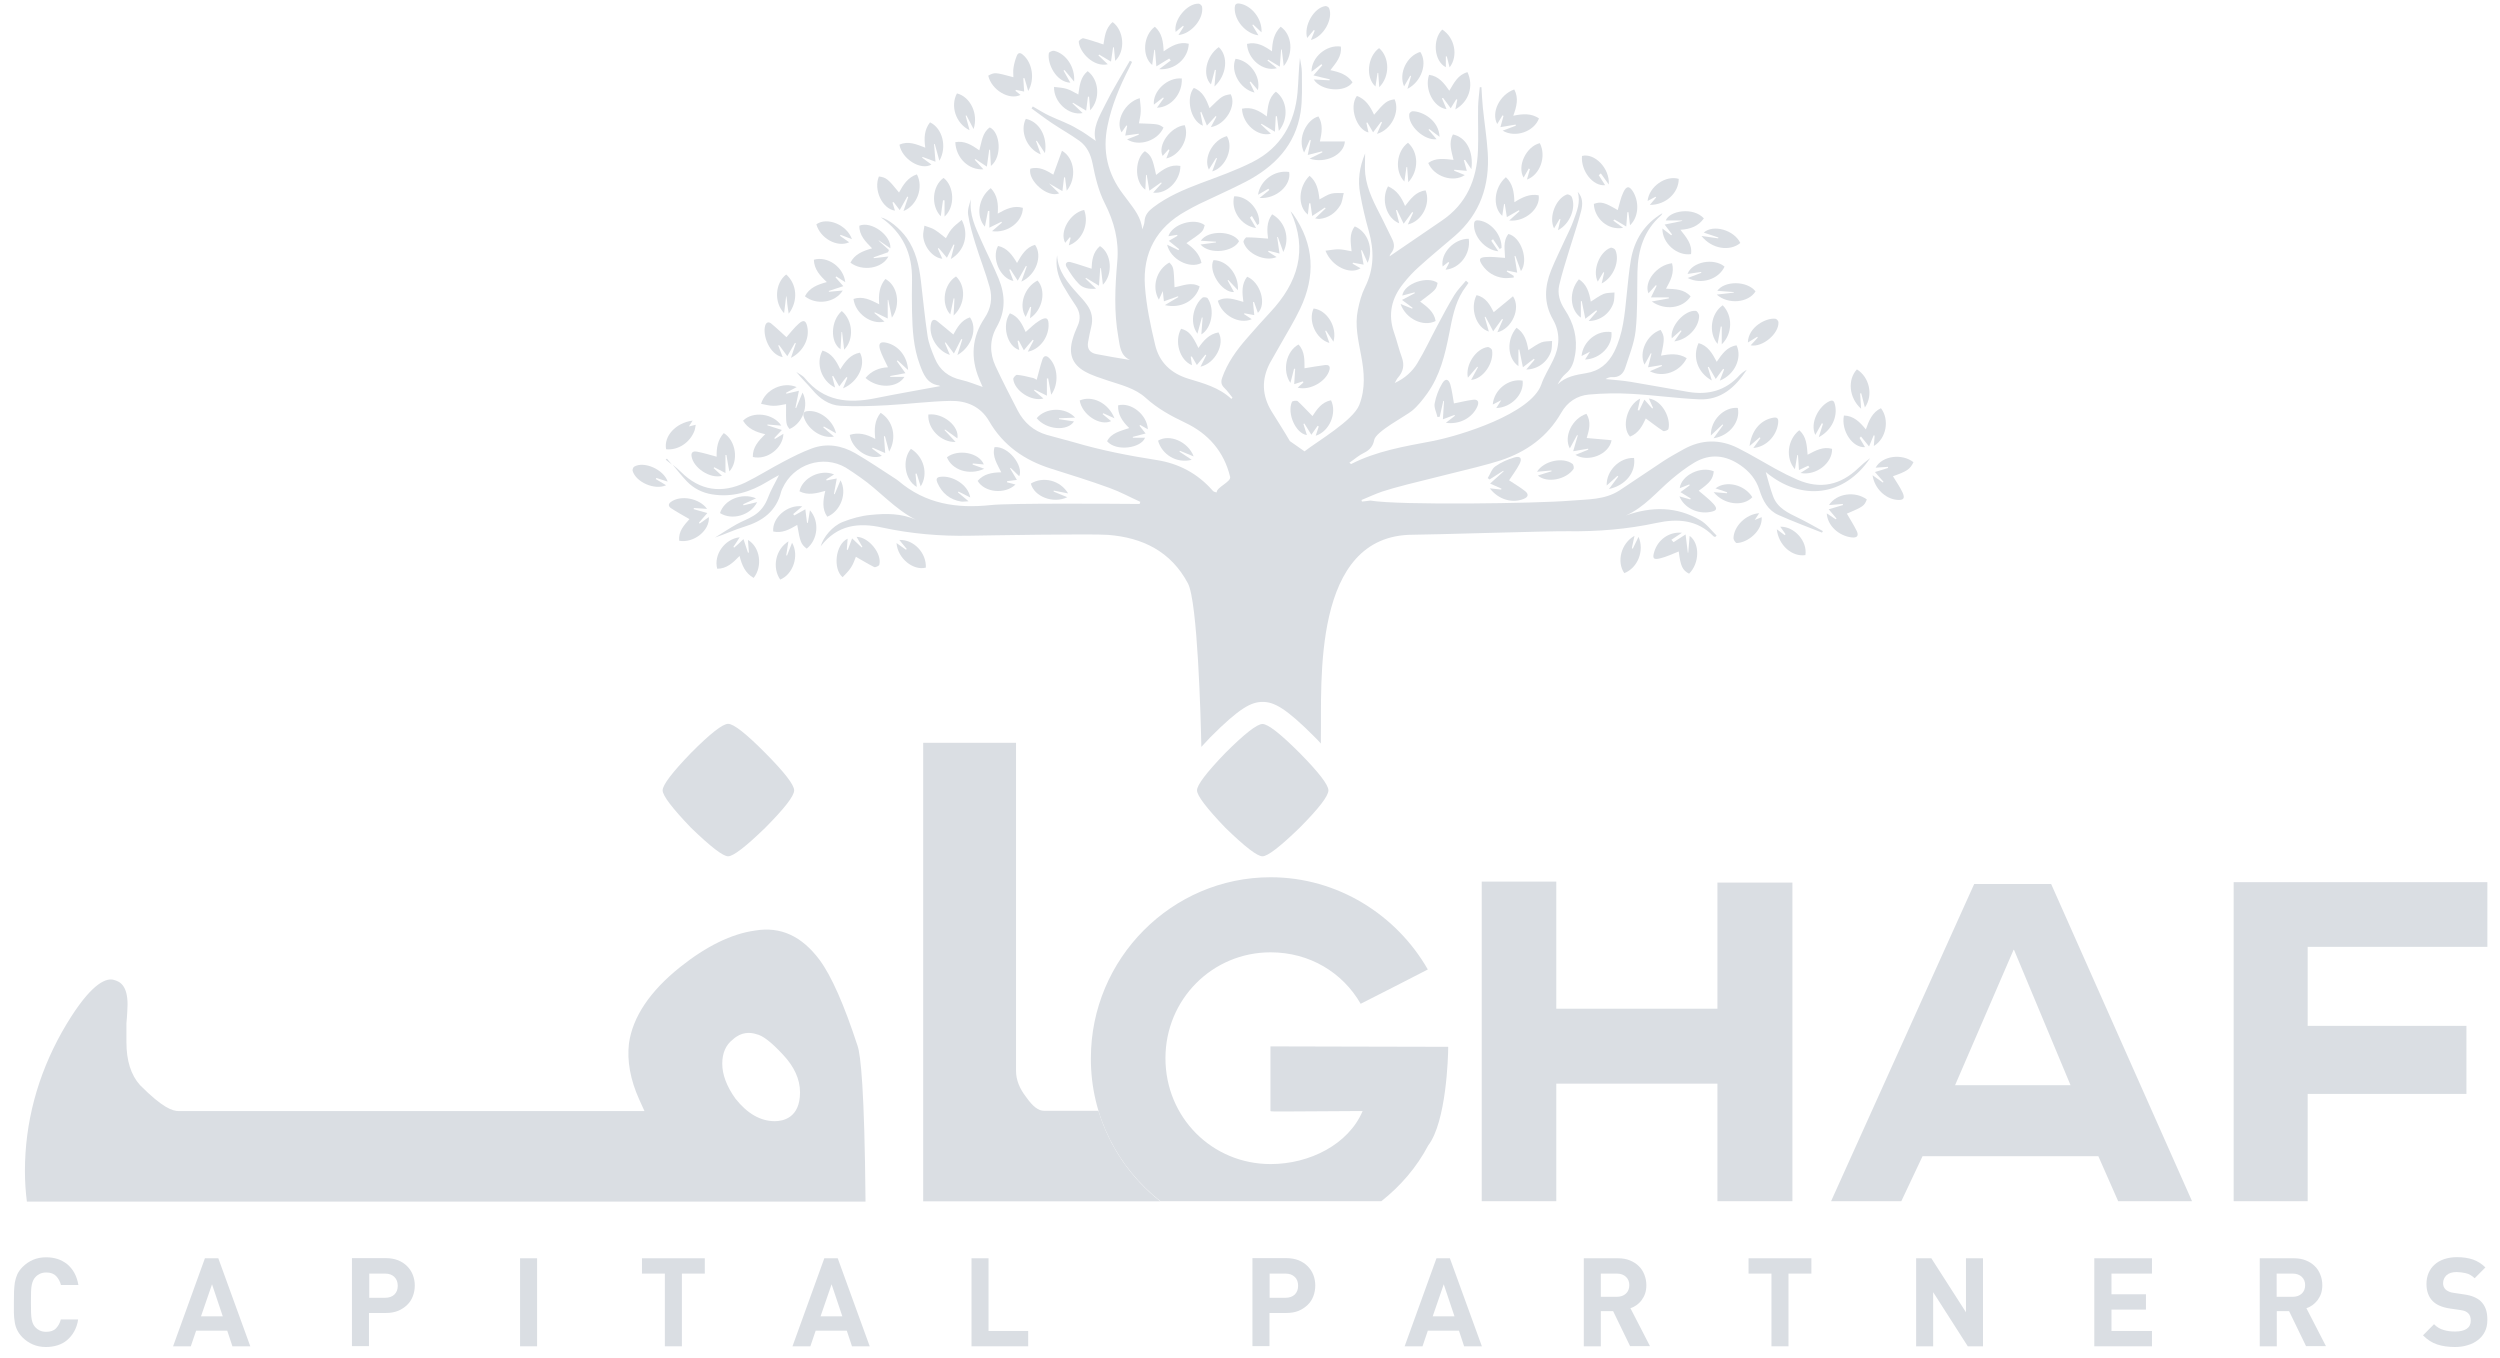 <svg width="173" height="94" viewBox="0 0 173 94" fill="none" xmlns="http://www.w3.org/2000/svg">
<path d="M124.488 32.528C124.469 32.148 124.44 31.818 124.421 31.497C124.401 31.497 124.392 31.487 124.373 31.487C124.315 31.808 124.266 32.129 124.208 32.469C123.542 31.711 123.686 30.417 124.508 29.774C125.02 30.212 125.03 30.835 125.088 31.467C125.638 31.175 126.16 30.884 126.779 31.059C126.817 32.022 125.696 32.937 124.595 32.732C124.846 32.567 125.03 32.45 125.213 32.333C125.184 32.294 125.155 32.265 125.126 32.226C124.943 32.314 124.74 32.411 124.488 32.528Z" fill="#DADEE3"/>
<path d="M87.046 21.65C86.95 21.387 86.862 21.144 86.776 20.891C86.756 20.901 86.737 20.901 86.708 20.91C86.737 21.193 86.756 21.475 86.795 21.806C86.534 21.757 86.321 21.718 86.109 21.679C86.099 21.699 86.09 21.718 86.09 21.738C86.263 21.854 86.437 21.961 86.621 22.088C85.751 22.477 84.543 21.815 84.273 20.813C84.853 20.482 85.433 20.726 86.041 20.891C85.954 20.249 85.906 19.665 86.302 19.149C87.22 19.529 87.674 21.047 87.046 21.65Z" fill="#DADEE3"/>
<path d="M116.903 33.521C116.681 33.608 116.459 33.696 116.237 33.783C116.343 32.888 117.696 32.227 118.594 32.616C118.527 33.161 118.343 33.394 117.551 33.959C117.889 34.26 118.275 34.533 118.575 34.873C118.875 35.214 118.797 35.35 118.343 35.428C117.464 35.593 116.536 35.136 116.217 34.348C116.488 34.426 116.72 34.494 116.961 34.562C116.971 34.542 116.99 34.513 117 34.494C116.787 34.358 116.565 34.231 116.285 34.056C116.526 33.881 116.729 33.735 116.923 33.589C116.923 33.569 116.913 33.55 116.903 33.521Z" fill="#DADEE3"/>
<path d="M70.871 6.336C70.639 6.287 70.465 6.248 70.3 6.219C70.291 6.238 70.281 6.268 70.271 6.287C70.387 6.375 70.503 6.472 70.619 6.569C69.827 6.958 68.609 6.219 68.387 5.236C68.832 4.993 68.861 5.003 70.126 5.343C70.126 5.11 70.097 4.896 70.136 4.682C70.175 4.409 70.252 4.146 70.349 3.894C70.436 3.641 70.59 3.611 70.793 3.796C71.431 4.331 71.634 5.47 71.151 6.297C71.054 5.956 70.977 5.674 70.89 5.402C70.861 5.402 70.841 5.402 70.812 5.411C70.832 5.684 70.851 5.985 70.871 6.336Z" fill="#DADEE3"/>
<path d="M58.338 26.875C58.454 26.573 58.551 26.35 58.638 26.136C58.618 26.116 58.599 26.097 58.58 26.087C58.502 26.175 58.435 26.272 58.358 26.359C58.28 26.466 58.193 26.573 58.077 26.739C57.913 26.457 57.787 26.233 57.652 26.009C57.633 26.019 57.614 26.029 57.584 26.029C57.652 26.282 57.71 26.535 57.787 26.817C56.84 26.369 56.425 25.134 56.918 24.258C57.556 24.443 57.865 24.958 58.145 25.562C58.493 24.997 58.86 24.52 59.507 24.404C59.942 25.211 59.411 26.418 58.338 26.875Z" fill="#DADEE3"/>
<path d="M101.549 4.993C101.994 5.956 101.655 7.036 100.709 7.572C100.757 7.309 100.805 7.105 100.844 6.9C100.824 6.89 100.795 6.881 100.776 6.861C100.66 7.056 100.544 7.241 100.39 7.494C100.196 7.231 100.032 6.997 99.858 6.774C99.829 6.783 99.81 6.793 99.781 6.803C99.887 7.046 99.993 7.299 100.1 7.552C99.201 7.435 98.554 6.17 98.892 5.178C99.549 5.266 99.916 5.733 100.293 6.277C100.622 5.733 100.882 5.178 101.549 4.993Z" fill="#DADEE3"/>
<path d="M82.398 24.686C82.427 24.871 82.456 25.065 82.485 25.27C81.625 24.929 81.248 23.616 81.731 22.75C82.243 22.886 82.485 23.148 82.93 24.082C83.287 23.557 83.683 23.11 84.321 23.003C84.785 23.791 84.099 25.143 83.075 25.377C83.219 25.085 83.345 24.832 83.471 24.588C83.451 24.569 83.432 24.559 83.413 24.54C83.229 24.764 83.046 24.987 82.823 25.26C82.698 25.036 82.591 24.851 82.475 24.666C82.456 24.666 82.427 24.676 82.398 24.686Z" fill="#DADEE3"/>
<path d="M113.434 28.403C113.541 28.169 113.657 27.945 113.792 27.654C113.995 27.877 114.159 28.072 114.333 28.267C114.352 28.257 114.372 28.237 114.391 28.228C114.294 28.014 114.207 27.809 114.101 27.576C115.077 27.722 115.638 29.006 115.454 29.687C115.435 29.765 115.164 29.872 115.087 29.823C114.681 29.561 114.314 29.269 113.889 28.957C113.666 29.434 113.405 29.979 112.797 30.212C112.178 29.551 112.603 28.004 113.502 27.585C113.434 27.887 113.386 28.13 113.328 28.383C113.367 28.393 113.396 28.393 113.434 28.403Z" fill="#DADEE3"/>
<path d="M95.085 7.941C95.829 7.065 95.984 6.949 96.506 6.871C96.892 7.727 96.293 8.982 95.288 9.264C95.414 8.972 95.53 8.719 95.636 8.466C95.617 8.457 95.588 8.437 95.569 8.427C95.404 8.651 95.23 8.875 95.018 9.157C94.873 8.904 94.747 8.69 94.622 8.476C94.602 8.486 94.573 8.496 94.554 8.496C94.602 8.719 94.651 8.933 94.699 9.167C93.887 8.982 93.327 7.416 93.897 6.637C94.496 6.861 94.815 7.347 95.085 7.941Z" fill="#DADEE3"/>
<path d="M89.857 23.839C90.312 24.326 90.263 24.948 90.273 25.484C90.766 25.406 91.23 25.318 91.703 25.26C91.896 25.24 92.07 25.299 92.003 25.581C91.809 26.379 90.659 27.05 89.799 26.826C89.944 26.69 90.07 26.573 90.196 26.466C90.186 26.437 90.176 26.418 90.167 26.389C89.983 26.447 89.799 26.505 89.558 26.583C89.587 26.194 89.606 25.863 89.626 25.523C89.597 25.523 89.577 25.513 89.548 25.513C89.471 25.824 89.394 26.145 89.297 26.496C88.708 25.639 89.007 24.297 89.857 23.839Z" fill="#DADEE3"/>
<path d="M129.581 32.888C129.861 33.083 130.074 33.239 130.296 33.394C130.315 33.375 130.325 33.355 130.344 33.346C130.161 33.141 129.977 32.927 129.745 32.665C130.093 32.558 130.373 32.47 130.654 32.383C130.654 32.353 130.654 32.334 130.644 32.305C130.364 32.324 130.093 32.343 129.794 32.363C130.248 31.536 131.61 31.361 132.412 31.983C132.18 32.47 131.958 32.616 130.992 32.956C131.214 33.336 131.485 33.696 131.668 34.105C131.842 34.504 131.707 34.63 131.272 34.591C130.451 34.513 129.716 33.793 129.581 32.888Z" fill="#DADEE3"/>
<path d="M90.824 28.792C91.123 28.344 91.452 27.819 92.109 27.702C92.534 28.597 91.993 29.862 91.046 30.154C91.123 29.921 91.191 29.716 91.259 29.512C91.23 29.492 91.21 29.483 91.181 29.463C91.056 29.648 90.92 29.843 90.746 30.086C90.573 29.804 90.418 29.551 90.263 29.308C90.244 29.317 90.225 29.327 90.196 29.337C90.273 29.59 90.35 29.843 90.437 30.105C89.674 30.008 89.046 28.617 89.403 27.809C89.432 27.741 89.722 27.702 89.799 27.761C90.157 28.091 90.476 28.442 90.824 28.792Z" fill="#DADEE3"/>
<path d="M80.765 16.931C81.045 17.067 81.297 17.194 81.548 17.311C81.567 17.291 81.577 17.272 81.596 17.242C81.374 17.058 81.152 16.882 80.881 16.668C81.113 16.532 81.297 16.425 81.48 16.318C81.471 16.299 81.461 16.27 81.461 16.25C81.258 16.279 81.055 16.308 80.852 16.347C81.113 15.511 82.649 15.034 83.364 15.579C83.248 16.036 83.248 16.036 82.099 16.824C82.591 17.174 83.016 17.573 83.142 18.196C82.321 18.634 80.987 17.943 80.765 16.931Z" fill="#DADEE3"/>
<path d="M128.682 30.31C128.808 30.514 128.924 30.728 129.059 30.942C128.199 31.01 127.388 29.804 127.6 28.753C128.267 28.773 128.692 29.191 129.117 29.716C129.33 29.103 129.562 28.529 130.161 28.247C130.77 29.035 130.538 30.349 129.668 30.864C129.687 30.602 129.707 30.368 129.726 30.144C129.707 30.135 129.687 30.135 129.658 30.125C129.562 30.349 129.465 30.582 129.339 30.894C129.127 30.641 128.953 30.417 128.779 30.203C128.74 30.242 128.711 30.281 128.682 30.31Z" fill="#DADEE3"/>
<path d="M52.096 31.623C52.077 30.952 52.482 30.505 52.956 30.047C52.308 29.901 51.758 29.677 51.419 29.113C52.086 28.432 53.507 28.598 54.067 29.454C53.719 29.424 53.42 29.395 53.11 29.376C53.11 29.395 53.101 29.415 53.101 29.434C53.41 29.532 53.719 29.629 54.106 29.755C53.903 29.969 53.748 30.135 53.584 30.31C53.593 30.329 53.613 30.359 53.623 30.378C53.816 30.261 54.009 30.145 54.212 30.018C54.183 31.02 53.072 31.857 52.096 31.623Z" fill="#DADEE3"/>
<path d="M78.813 8.535C80.176 8.583 80.176 8.583 80.514 8.826C80.127 9.731 78.823 10.179 77.992 9.644C78.282 9.527 78.543 9.43 78.804 9.323C78.804 9.303 78.794 9.274 78.794 9.255C78.504 9.294 78.224 9.332 77.866 9.381C77.924 9.128 77.963 8.914 78.002 8.71C77.982 8.7 77.963 8.69 77.944 8.681C77.837 8.836 77.731 8.992 77.615 9.157C77.161 8.389 77.828 7.085 78.871 6.793C78.9 7.104 78.949 7.396 78.939 7.688C78.939 7.97 78.862 8.252 78.813 8.535Z" fill="#DADEE3"/>
<path d="M78.137 29.619C77.663 29.152 77.344 28.685 77.373 28.052C78.272 27.809 79.383 28.704 79.431 29.707C79.248 29.6 79.074 29.502 78.9 29.405C78.881 29.424 78.871 29.444 78.852 29.463C78.977 29.619 79.103 29.784 79.277 29.998C78.948 30.086 78.668 30.164 78.388 30.232C78.388 30.252 78.388 30.271 78.397 30.29C78.678 30.29 78.948 30.29 79.238 30.29C78.968 31.01 77.248 31.273 76.61 30.534C76.909 29.94 77.547 29.833 78.137 29.619Z" fill="#DADEE3"/>
<path d="M58.493 19.529C58.261 19.384 58.068 19.257 57.874 19.131C57.855 19.15 57.836 19.169 57.816 19.189C57.981 19.374 58.135 19.549 58.357 19.802C57.99 19.919 57.671 20.026 57.352 20.133C57.352 20.152 57.362 20.172 57.362 20.191C57.662 20.162 57.971 20.142 58.319 20.104C57.787 20.96 56.483 21.135 55.7 20.503C56.009 19.909 56.57 19.695 57.217 19.52C56.744 19.082 56.338 18.634 56.319 17.973C57.266 17.7 58.377 18.479 58.493 19.529Z" fill="#DADEE3"/>
<path d="M83.016 19.821C82.746 20.794 81.731 21.378 80.61 21.115C80.968 20.901 81.248 20.726 81.538 20.561C81.528 20.541 81.528 20.522 81.519 20.502C81.209 20.609 80.9 20.726 80.543 20.852C80.514 20.619 80.494 20.444 80.465 20.142C80.35 20.395 80.282 20.561 80.195 20.736C79.673 19.86 80.031 18.654 80.92 18.167C81.219 18.488 81.219 18.488 81.277 19.879C81.847 19.782 82.417 19.48 83.016 19.821Z" fill="#DADEE3"/>
<path d="M100.612 27.916C101.028 27.838 101.472 27.721 101.936 27.663C102.245 27.624 102.38 27.78 102.236 28.12C101.897 28.899 101.028 29.395 100.052 29.259C100.293 29.064 100.487 28.918 100.68 28.772C100.67 28.753 100.66 28.733 100.651 28.714C100.409 28.801 100.168 28.899 99.849 29.015C99.878 28.549 99.897 28.15 99.926 27.751C99.907 27.751 99.888 27.751 99.878 27.741C99.791 28.111 99.714 28.471 99.627 28.84C99.578 28.85 99.52 28.85 99.472 28.86C99.404 28.539 99.221 28.208 99.279 27.916C99.366 27.439 99.549 26.953 99.8 26.534C100.013 26.174 100.235 26.204 100.361 26.602C100.487 27.04 100.535 27.507 100.612 27.916Z" fill="#DADEE3"/>
<path d="M104.787 6.19C105.106 6.793 104.951 7.367 104.719 8.009C105.366 7.873 105.956 7.825 106.497 8.194C106.159 9.109 104.854 9.566 103.985 9.041C104.323 8.914 104.613 8.807 104.893 8.7C104.893 8.671 104.883 8.652 104.883 8.622C104.555 8.681 104.236 8.729 103.83 8.798C103.917 8.496 103.975 8.253 104.043 8.019C104.023 8.009 103.994 8 103.975 7.98C103.859 8.175 103.733 8.379 103.608 8.583C103.173 7.786 103.772 6.55 104.787 6.19Z" fill="#DADEE3"/>
<path d="M62.522 14.606C62.638 14.256 62.744 13.944 62.85 13.633C62.831 13.623 62.812 13.613 62.783 13.604C62.618 13.896 62.454 14.188 62.261 14.538C62.106 14.324 61.971 14.149 61.836 13.983C61.807 13.993 61.778 14.003 61.758 14.012C61.816 14.197 61.874 14.382 61.932 14.577C61.043 14.45 60.435 13.117 60.821 12.212C61.324 12.28 61.449 12.378 62.212 13.322C62.502 12.777 62.831 12.271 63.449 12.066C63.923 12.961 63.478 14.217 62.522 14.606Z" fill="#DADEE3"/>
<path d="M91.723 17.35C92.07 17.311 92.36 17.243 92.65 17.252C92.93 17.262 93.211 17.33 93.53 17.389C93.472 16.776 93.346 16.182 93.752 15.666C94.641 16.036 95.076 17.204 94.641 18.186C94.496 17.856 94.37 17.583 94.245 17.311C94.225 17.321 94.206 17.321 94.187 17.33C94.245 17.642 94.293 17.943 94.361 18.313C94.08 18.264 93.848 18.225 93.626 18.177C93.617 18.196 93.607 18.216 93.597 18.245C93.781 18.352 93.964 18.459 94.148 18.566C93.423 19.033 92.157 18.449 91.723 17.35Z" fill="#DADEE3"/>
<path d="M83.065 7.785C83.123 8.077 83.181 8.369 83.239 8.7C82.35 8.34 82.06 6.764 82.611 6.083C83.249 6.326 83.481 6.9 83.703 7.484C84.553 6.647 84.592 6.618 85.162 6.52C85.597 7.289 84.814 8.641 83.79 8.797C83.925 8.534 84.051 8.311 84.176 8.077C84.166 8.067 84.147 8.048 84.128 8.028C83.944 8.233 83.761 8.437 83.519 8.69C83.374 8.33 83.249 8.028 83.123 7.727C83.104 7.746 83.084 7.766 83.065 7.785Z" fill="#DADEE3"/>
<path d="M96.921 21.038C97.23 21.164 97.481 21.261 97.723 21.359C97.733 21.339 97.742 21.32 97.752 21.3C97.53 21.135 97.307 20.969 97.017 20.755C97.356 20.58 97.626 20.434 97.906 20.288C97.897 20.269 97.897 20.249 97.887 20.23C97.607 20.298 97.327 20.376 97.037 20.454C97.172 19.588 98.824 19.072 99.481 19.578C99.385 20.035 99.385 20.035 98.274 20.872C98.747 21.222 99.24 21.573 99.346 22.215C98.496 22.643 97.288 22.079 96.921 21.038Z" fill="#DADEE3"/>
<path d="M51.448 37.305C51.564 37.665 51.661 37.947 51.757 38.239C51.777 38.239 51.806 38.239 51.825 38.239C51.806 37.957 51.777 37.685 51.757 37.364C52.598 37.85 52.791 39.183 52.154 39.991C51.574 39.669 51.342 39.125 51.178 38.473C50.724 38.94 50.289 39.358 49.632 39.358C49.371 38.395 50.144 37.295 51.187 37.179C51.033 37.422 50.897 37.636 50.752 37.84C50.772 37.86 50.782 37.879 50.801 37.899C50.897 37.811 50.994 37.733 51.091 37.646C51.187 37.548 51.284 37.461 51.448 37.305Z" fill="#DADEE3"/>
<path d="M105.25 18.761C105.115 18.391 104.989 18.05 104.864 17.71C104.845 17.71 104.825 17.72 104.806 17.72C104.864 18.089 104.922 18.459 104.989 18.868C104.719 18.809 104.506 18.77 104.294 18.722C104.284 18.741 104.274 18.77 104.265 18.79C104.429 18.887 104.593 18.994 104.748 19.091C104.748 19.13 104.748 19.169 104.748 19.208C104.516 19.218 104.274 19.267 104.043 19.237C103.424 19.16 102.922 18.858 102.564 18.332C102.323 17.963 102.352 17.826 102.777 17.788C103.221 17.749 103.666 17.817 104.149 17.846C104.149 17.33 103.975 16.717 104.381 16.192C105.26 16.396 105.801 18.011 105.25 18.761Z" fill="#DADEE3"/>
<path d="M50.472 32.626C50.395 32.227 50.328 31.857 50.27 31.487C50.25 31.487 50.221 31.487 50.202 31.487C50.202 31.876 50.202 32.256 50.202 32.733C49.893 32.577 49.661 32.46 49.429 32.334C49.41 32.353 49.4 32.373 49.381 32.392C49.564 32.567 49.758 32.733 49.96 32.927C49.139 33.151 47.97 32.373 47.854 31.565C47.806 31.244 48.047 31.215 48.231 31.254C48.685 31.341 49.129 31.477 49.593 31.604C49.574 31.04 49.651 30.446 50.086 29.969C50.917 30.485 51.139 31.886 50.472 32.626Z" fill="#DADEE3"/>
<path d="M60.937 28.568C61.807 29.103 62.087 30.29 61.527 31.253C61.42 30.854 61.324 30.514 61.237 30.183C61.217 30.183 61.198 30.193 61.169 30.193C61.198 30.543 61.217 30.903 61.256 31.351C60.918 31.205 60.657 31.098 60.386 30.981C60.377 31 60.357 31.02 60.348 31.039C60.57 31.205 60.783 31.37 61.024 31.545C60.164 31.895 58.947 31.098 58.802 30.095C59.401 29.901 59.961 30.037 60.57 30.378C60.493 29.697 60.512 29.103 60.937 28.568Z" fill="#DADEE3"/>
<path d="M90.892 5.217C91.133 4.935 91.317 4.73 91.5 4.516C91.481 4.487 91.462 4.468 91.442 4.439C91.22 4.604 90.998 4.779 90.756 4.964C90.747 3.962 91.79 3.076 92.786 3.222C92.873 3.884 92.457 4.341 92.061 4.857C92.689 4.983 93.24 5.168 93.597 5.694C93.076 6.443 91.404 6.297 90.911 5.499C91.307 5.519 91.655 5.538 92.003 5.558C92.013 5.538 92.013 5.509 92.022 5.489C91.665 5.412 91.317 5.324 90.892 5.217Z" fill="#DADEE3"/>
<path d="M104.439 15.258C104.719 15.005 104.931 14.81 105.154 14.606C105.134 14.587 105.125 14.567 105.105 14.548C104.844 14.694 104.593 14.84 104.274 15.024C104.226 14.684 104.178 14.392 104.129 14.11C104.11 14.11 104.091 14.11 104.081 14.12C104.042 14.382 104.004 14.655 103.955 14.937C103.26 14.314 103.385 12.972 104.207 12.261C104.69 12.709 104.777 13.302 104.796 13.993C105.337 13.653 105.869 13.39 106.477 13.516C106.613 14.421 105.54 15.375 104.439 15.258Z" fill="#DADEE3"/>
<path d="M112.797 15.588C112.758 15.267 112.719 14.976 112.69 14.684C112.661 14.684 112.632 14.684 112.613 14.684C112.584 14.985 112.565 15.287 112.536 15.676C112.226 15.491 111.975 15.345 111.724 15.19C111.695 15.219 111.666 15.248 111.637 15.267C111.869 15.433 112.091 15.598 112.323 15.764C111.27 15.968 110.333 15.112 110.294 14.11C110.787 13.934 111.019 13.993 111.946 14.538C112.072 14.129 112.149 13.691 112.333 13.312C112.555 12.825 112.777 12.854 113.048 13.331C113.454 14.08 113.367 15.053 112.797 15.588Z" fill="#DADEE3"/>
<path d="M74.214 7.153C74.436 7.367 74.668 7.582 74.919 7.825C73.963 8.019 72.91 7.076 72.939 6.015C73.238 6.054 73.538 6.064 73.818 6.151C74.088 6.229 74.33 6.394 74.62 6.54C74.707 5.927 74.765 5.324 75.267 4.925C76.06 5.519 76.166 6.862 75.441 7.63C75.412 7.28 75.383 6.988 75.364 6.696C75.335 6.696 75.316 6.686 75.287 6.686C75.248 6.988 75.209 7.29 75.161 7.659C74.842 7.465 74.552 7.29 74.262 7.114C74.233 7.114 74.224 7.134 74.214 7.153Z" fill="#DADEE3"/>
<path d="M57.246 35.758C56.869 35.214 56.956 34.61 57.111 33.968C56.492 34.143 55.903 34.299 55.323 33.997C55.526 33.063 56.782 32.441 57.72 32.83C57.526 32.956 57.352 33.063 57.178 33.17C57.188 33.2 57.188 33.219 57.198 33.248C57.41 33.209 57.613 33.16 57.903 33.112C57.836 33.491 57.768 33.842 57.71 34.182C57.729 34.192 57.749 34.192 57.758 34.202C57.894 33.89 58.019 33.579 58.164 33.238C58.647 34.114 58.174 35.379 57.246 35.758Z" fill="#DADEE3"/>
<path d="M58.309 39.942C57.623 39.368 57.806 37.665 58.657 37.276C58.638 37.539 58.618 37.792 58.599 38.035C58.618 38.044 58.647 38.044 58.666 38.054C58.753 37.811 58.85 37.568 58.966 37.256C59.217 37.49 59.42 37.684 59.623 37.879C59.642 37.869 59.662 37.86 59.681 37.85C59.546 37.626 59.42 37.393 59.275 37.149C60.116 37.159 61.044 38.317 60.85 39.076C60.831 39.163 60.57 39.28 60.493 39.241C60.068 39.027 59.662 38.774 59.227 38.531C59.14 38.735 59.053 39.027 58.889 39.27C58.724 39.533 58.502 39.728 58.309 39.942Z" fill="#DADEE3"/>
<path d="M70.996 18.4C70.822 18.712 70.648 19.033 70.426 19.422C70.233 19.12 70.068 18.877 69.914 18.634C69.885 18.644 69.865 18.653 69.837 18.663C69.933 18.916 70.03 19.179 70.126 19.442C69.208 19.266 68.6 17.865 69.064 17.019C69.692 17.155 70.039 17.632 70.378 18.196C70.697 17.642 70.996 17.116 71.624 16.941C72.165 17.71 71.701 19.023 70.677 19.49C70.812 19.101 70.938 18.76 71.054 18.43C71.035 18.43 71.015 18.41 70.996 18.4Z" fill="#DADEE3"/>
<path d="M118.459 26.33C117.474 25.795 117.097 24.696 117.541 23.742C118.179 23.917 118.488 24.443 118.797 25.036C119.165 24.501 119.503 23.995 120.17 23.898C120.575 24.764 120.044 25.931 119.01 26.34C119.126 26.038 119.223 25.805 119.31 25.562C119.29 25.552 119.261 25.532 119.242 25.523C119.087 25.737 118.933 25.951 118.73 26.223C118.556 25.912 118.401 25.649 118.247 25.387C118.227 25.396 118.198 25.396 118.179 25.406C118.266 25.688 118.353 25.97 118.459 26.33Z" fill="#DADEE3"/>
<path d="M47.709 35.924C47.255 35.661 46.83 35.428 46.434 35.165C46.26 35.048 46.212 34.883 46.434 34.727C47.11 34.241 48.395 34.474 48.927 35.214C48.598 35.194 48.308 35.175 48.019 35.155C48.009 35.184 48.009 35.204 47.999 35.233C48.289 35.321 48.569 35.398 48.946 35.505C48.714 35.768 48.54 35.963 48.366 36.167C48.386 36.187 48.395 36.216 48.415 36.235C48.627 36.08 48.83 35.934 49.052 35.778C49.13 36.702 48.019 37.597 47.004 37.422C46.927 36.761 47.352 36.333 47.709 35.924Z" fill="#DADEE3"/>
<path d="M55.168 36.323C54.627 36.644 54.115 36.916 53.507 36.78C53.419 35.837 54.482 34.903 55.516 35.039C55.294 35.233 55.091 35.399 54.888 35.574C54.917 35.603 54.946 35.642 54.965 35.671C55.207 35.535 55.449 35.399 55.729 35.243C55.767 35.584 55.806 35.885 55.845 36.177C55.864 36.177 55.883 36.177 55.903 36.187C55.951 35.914 55.99 35.632 56.048 35.311C56.734 36.08 56.599 37.354 55.825 37.967C55.429 37.656 55.371 37.52 55.168 36.323Z" fill="#DADEE3"/>
<path d="M73.634 12.271C73.595 12.562 73.557 12.854 73.518 13.224C73.228 13.059 72.967 12.903 72.59 12.689C72.89 12.981 73.083 13.175 73.296 13.38C72.484 13.72 71.112 12.494 71.296 11.677C71.914 11.492 72.426 11.803 72.89 12.086C73.093 11.531 73.286 10.986 73.489 10.432C74.378 10.947 74.523 12.348 73.817 13.195C73.769 12.845 73.74 12.562 73.701 12.28C73.672 12.271 73.653 12.271 73.634 12.271Z" fill="#DADEE3"/>
<path d="M88.031 14.83C88.94 15.335 89.287 16.493 88.804 17.437C88.659 17.048 88.543 16.717 88.427 16.396C88.408 16.396 88.389 16.406 88.379 16.406C88.427 16.766 88.486 17.116 88.543 17.544C88.263 17.466 88.022 17.408 87.79 17.35C87.78 17.369 87.77 17.398 87.751 17.418C87.944 17.535 88.138 17.661 88.341 17.787C87.548 18.138 86.282 17.564 86.05 16.746C86.031 16.659 86.186 16.425 86.263 16.425C86.756 16.425 87.239 16.474 87.751 16.513C87.683 15.987 87.626 15.374 88.031 14.83Z" fill="#DADEE3"/>
<path d="M68.455 10.345C68.407 10.714 68.349 11.084 68.291 11.531C67.991 11.327 67.75 11.171 67.498 11.006C67.479 11.025 67.469 11.035 67.45 11.055C67.643 11.269 67.837 11.473 68.049 11.716C67.035 11.784 66.155 10.938 66.107 9.839C66.735 9.722 67.237 10.023 67.769 10.403C67.943 9.809 67.972 9.177 68.494 8.817C69.218 9.148 69.373 10.85 68.571 11.483C68.552 11.084 68.532 10.734 68.513 10.374C68.494 10.364 68.474 10.354 68.455 10.345Z" fill="#DADEE3"/>
<path d="M76.997 1.529C77.789 2.122 77.896 3.533 77.171 4.214C77.142 3.874 77.113 3.582 77.084 3.28C77.065 3.28 77.045 3.27 77.026 3.27C76.978 3.582 76.939 3.883 76.881 4.263C76.582 4.088 76.321 3.932 76.06 3.776C76.04 3.796 76.031 3.815 76.011 3.835C76.224 4.039 76.436 4.234 76.659 4.448C75.683 4.672 74.697 3.621 74.649 2.881C74.649 2.803 74.881 2.628 74.968 2.648C75.412 2.755 75.857 2.91 76.359 3.076C76.446 2.58 76.485 1.947 76.997 1.529Z" fill="#DADEE3"/>
<path d="M54.734 24.764C54.869 24.365 54.975 24.054 55.072 23.752C55.053 23.742 55.033 23.733 55.014 23.723C54.849 24.005 54.685 24.297 54.482 24.647C54.27 24.355 54.096 24.122 53.912 23.879C53.893 23.888 53.874 23.898 53.854 23.908C53.951 24.171 54.057 24.423 54.163 24.715C53.245 24.55 52.743 23.178 52.956 22.516C53.043 22.254 53.236 22.273 53.381 22.4C53.748 22.701 54.096 23.042 54.424 23.334C54.676 23.052 54.946 22.682 55.284 22.39C55.613 22.098 55.777 22.186 55.864 22.614C56.038 23.421 55.584 24.336 54.734 24.764Z" fill="#DADEE3"/>
<path d="M61.449 25.416C61.246 24.978 61.024 24.598 60.898 24.19C60.763 23.752 60.928 23.616 61.362 23.723C62.174 23.917 62.783 24.657 62.841 25.61C62.56 25.357 62.338 25.143 62.116 24.939C62.097 24.958 62.077 24.968 62.058 24.988C62.242 25.241 62.425 25.503 62.657 25.824C62.271 25.892 61.942 25.96 61.604 26.019C61.604 26.038 61.604 26.058 61.604 26.077C61.923 26.077 62.232 26.077 62.589 26.077C62.097 26.865 60.734 26.904 59.894 26.155C60.299 25.669 60.831 25.445 61.449 25.416Z" fill="#DADEE3"/>
<path d="M109.396 20.843C109.396 21.213 109.396 21.582 109.396 21.981C108.623 21.436 108.555 20.152 109.26 19.325C109.801 19.675 109.975 20.23 110.082 20.872C110.401 20.678 110.671 20.464 110.98 20.337C111.203 20.25 111.473 20.269 111.724 20.24C111.705 20.493 111.724 20.756 111.647 20.979C111.386 21.719 110.71 22.205 109.937 22.215C110.149 21.962 110.333 21.748 110.517 21.534C110.497 21.514 110.478 21.495 110.468 21.466C110.236 21.651 109.995 21.835 109.705 22.059C109.618 21.612 109.531 21.223 109.454 20.824C109.425 20.843 109.415 20.843 109.396 20.843Z" fill="#DADEE3"/>
<path d="M103.366 21.602C103.83 21.223 104.255 20.863 104.699 20.503C105.269 21.349 104.612 22.76 103.617 22.994C103.752 22.682 103.878 22.39 104.004 22.108C103.984 22.098 103.965 22.079 103.946 22.069C103.762 22.332 103.569 22.585 103.327 22.925C103.134 22.546 102.97 22.235 102.796 21.923C102.776 21.923 102.757 21.933 102.738 21.933C102.834 22.264 102.921 22.595 103.028 22.945C102.148 22.672 101.704 21.349 102.177 20.425C102.825 20.571 103.105 21.096 103.366 21.602Z" fill="#DADEE3"/>
<path d="M66.252 24.569C66.387 24.151 66.484 23.82 66.59 23.489C66.57 23.479 66.541 23.47 66.522 23.46C66.368 23.771 66.203 24.082 66.01 24.462C65.788 24.17 65.614 23.927 65.44 23.693C65.421 23.703 65.401 23.713 65.382 23.723C65.488 23.995 65.604 24.258 65.73 24.559C64.831 24.277 64.222 23.197 64.435 22.36C64.503 22.078 64.686 22.098 64.841 22.214C65.218 22.506 65.575 22.827 65.971 23.148C66.223 22.701 66.503 22.156 67.121 21.961C67.653 22.701 67.276 23.985 66.252 24.569Z" fill="#DADEE3"/>
<path d="M62.242 10.013C62.85 9.731 63.411 9.984 64.029 10.218C63.933 9.556 63.962 8.972 64.358 8.466C65.218 8.875 65.556 10.169 65.005 11.123C64.889 10.694 64.783 10.325 64.686 9.965C64.667 9.965 64.657 9.974 64.638 9.974C64.667 10.354 64.696 10.724 64.735 11.191C64.397 11.064 64.126 10.957 63.846 10.86C63.836 10.879 63.817 10.889 63.807 10.909C64.02 11.064 64.232 11.22 64.454 11.385C63.73 11.823 62.406 11.006 62.242 10.013Z" fill="#DADEE3"/>
<path d="M91.007 15.112C91.287 14.849 91.51 14.635 91.732 14.421C91.713 14.401 91.703 14.382 91.684 14.363C91.413 14.538 91.142 14.723 90.804 14.946C90.756 14.616 90.717 14.343 90.679 14.071C90.65 14.071 90.621 14.071 90.592 14.071C90.563 14.324 90.534 14.586 90.505 14.849C89.78 14.275 89.838 12.932 90.621 12.164C91.114 12.572 91.239 13.146 91.307 13.798C91.597 13.652 91.848 13.467 92.128 13.399C92.399 13.331 92.698 13.37 92.988 13.36C92.911 13.643 92.891 13.973 92.746 14.207C92.428 14.732 91.945 15.082 91.307 15.151C91.23 15.16 91.152 15.131 91.007 15.112Z" fill="#DADEE3"/>
<path d="M70.851 24.239C70.716 23.976 70.6 23.772 70.494 23.567C70.465 23.577 70.445 23.587 70.416 23.587C70.455 23.791 70.494 23.995 70.532 24.219C69.682 23.956 69.315 22.507 69.885 21.68C70.494 21.904 70.735 22.448 70.977 22.974C71.305 22.692 71.585 22.39 71.933 22.186C72.426 21.884 72.581 22.011 72.561 22.575C72.523 23.412 71.904 24.2 71.122 24.336C71.267 24.054 71.392 23.811 71.528 23.558C71.508 23.538 71.489 23.519 71.469 23.509C71.267 23.742 71.073 23.966 70.851 24.239Z" fill="#DADEE3"/>
<path d="M127.803 35.544C128.034 35.943 128.286 36.333 128.489 36.751C128.634 37.062 128.527 37.237 128.131 37.189C127.242 37.082 126.459 36.372 126.411 35.525C126.633 35.671 126.836 35.807 127.03 35.934C127.049 35.914 127.068 35.904 127.088 35.885C126.923 35.691 126.759 35.496 126.546 35.243C126.904 35.136 127.223 35.039 127.532 34.951C127.532 34.922 127.532 34.902 127.522 34.873C127.213 34.902 126.914 34.922 126.566 34.951C127.088 34.134 128.382 33.968 129.184 34.562C129.01 35.009 128.943 35.058 127.803 35.544Z" fill="#DADEE3"/>
<path d="M116.72 24.783C116.256 25.737 115.068 26.165 114.169 25.688C114.469 25.562 114.739 25.445 115.01 25.328C115 25.309 115 25.279 114.991 25.26C114.701 25.309 114.411 25.357 114.044 25.416C114.131 25.056 114.208 24.764 114.285 24.462C114.266 24.453 114.246 24.443 114.237 24.443C114.092 24.696 113.957 24.958 113.802 25.231C113.377 24.384 113.966 23.149 114.913 22.828C115.193 23.275 115.203 23.46 114.942 24.608C115.541 24.501 116.14 24.423 116.72 24.783Z" fill="#DADEE3"/>
<path d="M55.13 26.788C54.841 26.943 54.618 27.06 54.396 27.177C54.406 27.196 54.406 27.226 54.415 27.245C54.676 27.187 54.937 27.119 55.285 27.041C55.198 27.479 55.121 27.848 55.044 28.218C55.063 28.228 55.072 28.228 55.092 28.237C55.237 27.897 55.382 27.547 55.536 27.167C56.01 28.053 55.536 29.308 54.638 29.687C54.386 29.366 54.386 29.366 54.396 27.965C54.097 28.014 53.807 28.091 53.507 28.082C53.227 28.082 52.956 27.994 52.666 27.945C52.947 26.963 54.184 26.379 55.13 26.788Z" fill="#DADEE3"/>
<path d="M115.193 15.54C115.647 15.443 116.034 15.365 116.41 15.287C116.41 15.278 116.41 15.268 116.401 15.258C116.024 15.258 115.647 15.258 115.27 15.258C115.521 14.577 117.174 14.305 117.908 15.112C117.531 15.647 116.981 15.861 116.285 15.9C116.691 16.426 117.116 16.893 117.019 17.584C116.053 17.73 115.019 16.825 115.038 15.813C115.251 15.978 115.444 16.124 115.647 16.28C115.666 16.26 115.686 16.241 115.705 16.221C115.55 16.017 115.396 15.803 115.193 15.54Z" fill="#DADEE3"/>
<path d="M59.468 15.618C60.29 15.277 61.681 16.279 61.614 17.184C61.333 16.99 61.072 16.815 60.821 16.64C60.812 16.649 60.812 16.649 60.802 16.659C61.044 16.873 61.275 17.087 61.517 17.301C61.498 17.35 61.469 17.398 61.449 17.457C61.121 17.573 60.783 17.69 60.454 17.807C60.454 17.826 60.464 17.846 60.464 17.865C60.792 17.826 61.13 17.788 61.478 17.749C61.044 18.585 59.681 18.809 58.85 18.177C59.14 17.593 59.681 17.379 60.348 17.184C59.903 16.727 59.449 16.289 59.468 15.618Z" fill="#DADEE3"/>
<path d="M86.292 3.037C86.968 2.872 87.49 3.183 88.022 3.553C88.041 2.891 88.157 2.307 88.621 1.85C89.413 2.385 89.539 3.718 88.833 4.574C88.785 4.156 88.737 3.796 88.698 3.426C88.679 3.426 88.669 3.426 88.65 3.426C88.621 3.796 88.592 4.166 88.563 4.613C88.234 4.419 87.993 4.273 87.761 4.127C87.741 4.146 87.722 4.166 87.703 4.185C87.906 4.351 88.109 4.516 88.36 4.72C87.384 4.983 86.34 4.078 86.292 3.037Z" fill="#DADEE3"/>
<path d="M101.298 11.074C101.356 11.298 101.424 11.522 101.501 11.823C101.163 11.794 100.902 11.765 100.641 11.745C100.631 11.765 100.631 11.784 100.622 11.813C100.863 11.911 101.114 12.008 101.366 12.115C100.554 12.66 99.23 12.222 98.834 11.278C99.356 10.899 99.945 10.996 100.583 11.064C100.448 10.471 100.225 9.887 100.544 9.303C101.453 9.498 101.984 10.451 101.82 11.707C101.646 11.444 101.511 11.249 101.385 11.064C101.356 11.064 101.327 11.064 101.298 11.074Z" fill="#DADEE3"/>
<path d="M97.133 15.482C96.96 15.122 96.815 14.83 96.67 14.528C96.65 14.538 96.631 14.538 96.602 14.548C96.67 14.839 96.747 15.131 96.824 15.453C95.935 15.102 95.549 13.808 96.051 12.894C96.641 13.146 96.979 13.633 97.23 14.256C97.626 13.75 97.984 13.254 98.65 13.176C99.027 14.09 98.399 15.326 97.423 15.53C97.559 15.238 97.675 14.976 97.79 14.713C97.771 14.703 97.752 14.694 97.723 14.674C97.549 14.927 97.356 15.18 97.133 15.482Z" fill="#DADEE3"/>
<path d="M115.811 37.519C116.063 37.363 116.304 37.198 116.642 36.984C116.7 37.451 116.749 37.85 116.797 38.249C116.807 38.249 116.816 38.249 116.826 38.249C116.855 37.869 116.894 37.49 116.923 37.081C117.647 37.616 117.609 38.988 116.884 39.699C116.43 39.465 116.294 39.183 116.169 38.161C115.744 38.327 115.328 38.531 114.884 38.638C114.41 38.755 114.333 38.638 114.478 38.171C114.729 37.354 115.492 36.78 116.391 36.867C116.15 37.033 115.908 37.188 115.657 37.354C115.705 37.412 115.763 37.471 115.811 37.519Z" fill="#DADEE3"/>
<path d="M88.283 8.048C88.263 8.379 88.244 8.7 88.225 9.118C87.877 8.914 87.587 8.739 87.297 8.564C87.287 8.583 87.268 8.593 87.258 8.612C87.481 8.826 87.713 9.031 87.945 9.254C87.036 9.488 85.993 8.593 85.944 7.523C86.592 7.377 87.114 7.639 87.664 8.058C87.732 7.406 87.771 6.773 88.292 6.345C89.085 6.929 89.201 8.204 88.495 9.06C88.447 8.69 88.399 8.359 88.36 8.028C88.341 8.048 88.312 8.048 88.283 8.048Z" fill="#DADEE3"/>
<path d="M66.551 15.219C67.073 16.221 66.754 17.36 65.797 17.924C65.894 17.554 65.971 17.243 66.048 16.941C66.029 16.932 66 16.932 65.981 16.922C65.845 17.204 65.701 17.486 65.527 17.837C65.314 17.584 65.14 17.369 64.957 17.165C64.937 17.175 64.918 17.185 64.898 17.204C64.995 17.438 65.101 17.661 65.208 17.905C64.58 17.846 63.961 17.136 63.884 16.358C63.865 16.114 63.942 15.861 63.971 15.618C64.203 15.706 64.464 15.764 64.667 15.891C64.947 16.066 65.208 16.29 65.469 16.494C65.44 16.533 65.411 16.581 65.382 16.62C65.536 16.367 65.652 16.085 65.845 15.861C66.039 15.618 66.29 15.443 66.551 15.219Z" fill="#DADEE3"/>
<path d="M81.683 11.483C81.683 12.514 80.745 13.448 79.798 13.331C80.011 13.098 80.204 12.884 80.388 12.679C80.378 12.66 80.359 12.64 80.349 12.621C80.098 12.796 79.856 12.971 79.537 13.195C79.47 12.796 79.412 12.446 79.354 12.105C79.335 12.105 79.325 12.105 79.306 12.105C79.286 12.436 79.277 12.757 79.257 13.127C78.417 12.514 78.581 10.909 79.228 10.461C79.663 10.753 79.76 10.957 80.001 12.105C80.504 11.706 80.996 11.356 81.683 11.483Z" fill="#DADEE3"/>
<path d="M115.705 18.216C115.879 18.877 115.609 19.403 115.29 19.977C115.937 20.006 116.546 20.006 116.99 20.512C116.459 21.339 115.212 21.514 114.304 20.862C114.729 20.785 115.106 20.716 115.483 20.648C115.483 20.629 115.483 20.609 115.483 20.58C115.106 20.58 114.72 20.58 114.246 20.58C114.401 20.259 114.517 20.016 114.642 19.773C114.623 19.763 114.604 19.743 114.584 19.734C114.42 19.919 114.246 20.103 114.072 20.298C113.744 19.5 114.642 18.342 115.705 18.216Z" fill="#DADEE3"/>
<path d="M68.368 14.596C68.3 14.947 68.232 15.306 68.155 15.686C67.508 14.956 67.701 13.682 68.561 13.02C69.025 13.507 69.092 14.11 69.044 14.781C69.614 14.46 70.155 14.197 70.783 14.382C70.774 15.345 69.73 16.153 68.648 15.997C68.909 15.774 69.121 15.589 69.334 15.404C69.324 15.384 69.305 15.365 69.295 15.345C69.044 15.472 68.793 15.598 68.464 15.754C68.464 15.326 68.464 14.966 68.464 14.596C68.435 14.606 68.406 14.596 68.368 14.596Z" fill="#DADEE3"/>
<path d="M60.841 21.057C60.783 20.366 60.86 19.792 61.266 19.306C62.107 19.744 62.358 21.076 61.72 21.981C61.624 21.534 61.546 21.145 61.469 20.755C61.459 20.755 61.44 20.755 61.43 20.755C61.43 21.154 61.43 21.553 61.43 22.04C61.092 21.884 60.822 21.748 60.541 21.612C60.532 21.631 60.512 21.641 60.503 21.66C60.735 21.855 60.957 22.04 61.208 22.254C60.271 22.487 59.179 21.68 59.063 20.687C59.691 20.473 60.232 20.746 60.841 21.057Z" fill="#DADEE3"/>
<path d="M71.74 26.282C71.875 25.795 71.981 25.328 72.136 24.871C72.223 24.618 72.397 24.559 72.619 24.793C73.199 25.396 73.296 26.544 72.745 27.313C72.668 26.904 72.6 26.544 72.532 26.184C72.503 26.184 72.474 26.184 72.445 26.194C72.445 26.564 72.445 26.934 72.445 27.381C72.117 27.216 71.856 27.089 71.595 26.963C71.585 26.982 71.576 27.002 71.556 27.021C71.769 27.196 71.981 27.381 72.204 27.576C71.373 27.809 70.204 27.041 70.117 26.233C70.107 26.145 70.29 25.931 70.377 25.941C70.716 25.97 71.054 26.048 71.392 26.136C71.537 26.145 71.663 26.243 71.74 26.282Z" fill="#DADEE3"/>
<path d="M79.915 1.85C80.417 2.288 80.495 2.881 80.524 3.553C81.074 3.173 81.606 2.862 82.263 3.027C82.224 4.039 81.316 4.866 80.214 4.788C80.533 4.555 80.775 4.37 81.016 4.185C80.978 4.137 80.949 4.098 80.91 4.049C80.64 4.214 80.379 4.38 80.021 4.594C79.983 4.156 79.954 3.806 79.925 3.455C79.905 3.455 79.896 3.446 79.876 3.446C79.828 3.796 79.78 4.146 79.731 4.497C79.007 3.893 79.103 2.453 79.915 1.85Z" fill="#DADEE3"/>
<path d="M75.113 19.276C75.325 19.481 75.538 19.685 75.847 19.977C75.335 20.026 74.939 19.928 74.678 19.666C74.33 19.325 74.059 18.897 73.808 18.479C73.663 18.235 73.837 18.07 74.079 18.138C74.562 18.265 75.045 18.44 75.538 18.595C75.557 18.06 75.615 17.457 76.118 17.029C76.92 17.535 77.045 18.965 76.32 19.704C76.272 19.306 76.224 18.936 76.185 18.556C76.166 18.556 76.156 18.556 76.137 18.556C76.108 18.916 76.089 19.276 76.05 19.773C75.702 19.558 75.422 19.393 75.151 19.228C75.142 19.247 75.122 19.267 75.113 19.276Z" fill="#DADEE3"/>
<path d="M90.621 10.976C90.979 10.801 91.249 10.675 91.51 10.539C91.5 10.519 91.5 10.49 91.491 10.471C91.181 10.548 90.882 10.626 90.495 10.724C90.573 10.334 90.64 10.023 90.708 9.702C90.689 9.692 90.669 9.682 90.64 9.673C90.515 9.955 90.389 10.247 90.244 10.558C89.732 9.546 90.457 8.242 91.24 8.058C91.568 8.612 91.471 9.196 91.336 9.79C91.925 9.79 92.496 9.79 93.066 9.79C93.008 10.714 91.723 11.346 90.621 10.976Z" fill="#DADEE3"/>
<path d="M47.931 29.104C47.835 29.259 47.777 29.357 47.67 29.512C47.844 29.473 47.96 29.444 48.144 29.395C48.115 29.541 48.105 29.668 48.066 29.785C47.757 30.631 46.917 31.176 46.095 31.088C45.921 30.193 46.752 29.259 47.931 29.104Z" fill="#DADEE3"/>
<path d="M114.169 14.178C114.343 13.974 114.468 13.818 114.604 13.662C114.594 13.643 114.575 13.633 114.565 13.614C114.391 13.711 114.217 13.799 114.014 13.906C114.111 12.913 115.27 12.106 116.169 12.378C116.169 13.341 115.28 14.188 114.169 14.178Z" fill="#DADEE3"/>
<path d="M75.025 14.528C75.383 15.501 74.9 16.64 73.962 16.98C74.01 16.786 74.049 16.62 74.088 16.455C74.069 16.445 74.049 16.426 74.03 16.416C73.924 16.542 73.817 16.669 73.711 16.805C73.296 16.027 74.049 14.733 75.025 14.528Z" fill="#DADEE3"/>
<path d="M121.735 35.515C121.629 35.671 121.561 35.788 121.426 35.982C121.648 35.895 121.783 35.836 121.909 35.788C121.977 36.741 120.933 37.558 120.179 37.578C120.102 37.578 119.957 37.354 119.957 37.247C119.976 36.42 120.807 35.583 121.735 35.515Z" fill="#DADEE3"/>
<path d="M101.637 16.523C101.791 17.554 101.028 18.576 100.033 18.664C100.12 18.498 100.197 18.343 100.284 18.187C100.264 18.167 100.245 18.148 100.226 18.128C100.1 18.226 99.965 18.333 99.83 18.44C99.675 17.515 100.622 16.513 101.637 16.523Z" fill="#DADEE3"/>
<path d="M111.512 22.983C111.618 23.917 110.739 24.841 109.685 24.88C109.792 24.715 109.879 24.579 110.033 24.335C109.772 24.472 109.618 24.549 109.444 24.637C109.54 23.606 110.545 22.817 111.512 22.983Z" fill="#DADEE3"/>
<path d="M97.327 11.561C97.279 11.882 97.23 12.213 97.182 12.563C96.486 11.843 96.631 10.461 97.433 9.877C98.168 10.539 98.206 11.794 97.453 12.611C97.424 12.222 97.395 11.892 97.375 11.561C97.356 11.561 97.346 11.561 97.327 11.561Z" fill="#DADEE3"/>
<path d="M85.5 4.069C86.485 4.195 87.268 5.266 87.046 6.239C86.862 6.025 86.707 5.84 86.543 5.645C86.524 5.655 86.505 5.665 86.476 5.684C86.582 5.918 86.698 6.151 86.814 6.404C85.799 6.17 85.123 4.935 85.5 4.069Z" fill="#DADEE3"/>
<path d="M81.548 2.424C81.673 2.22 81.799 2.025 81.915 1.84C81.896 1.821 81.886 1.801 81.867 1.782C81.702 1.918 81.528 2.064 81.355 2.21C81.19 1.383 82.147 0.225 82.949 0.254C83.026 0.254 83.161 0.371 83.181 0.459C83.326 1.276 82.446 2.346 81.548 2.424Z" fill="#DADEE3"/>
<path d="M81.983 8.661C82.331 9.527 81.683 10.743 80.707 10.967C80.785 10.753 80.862 10.568 80.93 10.383C80.91 10.364 80.891 10.354 80.862 10.335C80.727 10.49 80.591 10.636 80.456 10.792C80.079 10.053 80.997 8.768 81.983 8.661Z" fill="#DADEE3"/>
<path d="M90.717 2.765C90.824 2.502 90.901 2.318 90.978 2.123C90.959 2.103 90.939 2.094 90.92 2.074C90.766 2.259 90.621 2.434 90.456 2.629C90.205 1.782 90.92 0.537 91.713 0.42C91.799 0.411 91.945 0.488 91.974 0.566C92.273 1.306 91.587 2.551 90.717 2.765Z" fill="#DADEE3"/>
<path d="M118.585 34.056C118.952 34.085 119.232 34.104 119.503 34.133C119.513 34.114 119.513 34.085 119.522 34.065C119.261 33.978 119 33.89 118.711 33.793C119.474 33.219 120.73 33.55 121.262 34.406C120.633 35.077 119.3 34.941 118.585 34.056Z" fill="#DADEE3"/>
<path d="M87.162 13.701C87.442 13.468 87.645 13.302 87.838 13.147C87.819 13.118 87.8 13.088 87.771 13.059C87.539 13.195 87.307 13.332 87.056 13.478C87.201 12.475 88.215 11.746 89.21 11.901C89.375 12.796 88.341 13.779 87.162 13.701Z" fill="#DADEE3"/>
<path d="M74.33 5.645C74.069 5.333 73.866 5.09 73.663 4.847C73.644 4.857 73.624 4.876 73.596 4.886C73.75 5.158 73.905 5.431 74.069 5.723C73.083 5.684 72.455 4.399 72.581 3.679C72.591 3.602 72.832 3.495 72.938 3.514C73.769 3.709 74.407 4.643 74.33 5.645Z" fill="#DADEE3"/>
<path d="M106.555 9.907C107.019 10.802 106.594 12.086 105.666 12.427C105.743 12.164 105.801 11.94 105.869 11.707C105.84 11.687 105.82 11.678 105.792 11.658C105.676 11.862 105.56 12.076 105.434 12.29C104.961 11.502 105.618 10.13 106.555 9.907Z" fill="#DADEE3"/>
<path d="M62.039 37.578C62.281 37.743 62.493 37.899 62.696 38.044C62.715 38.025 62.735 38.006 62.744 37.986C62.58 37.782 62.416 37.587 62.232 37.364C63.237 37.325 64.117 38.268 64.068 39.28C63.189 39.504 62.116 38.638 62.039 37.578Z" fill="#DADEE3"/>
<path d="M95.443 6.034C95.414 5.645 95.394 5.353 95.375 5.051C95.356 5.051 95.336 5.042 95.327 5.042C95.278 5.353 95.23 5.664 95.182 5.985C94.476 5.353 94.631 3.913 95.433 3.329C96.158 3.952 96.206 5.275 95.443 6.034Z" fill="#DADEE3"/>
<path d="M71.277 22.02C71.306 21.718 71.325 21.485 71.354 21.252C71.335 21.242 71.315 21.242 71.286 21.232C71.19 21.456 71.083 21.689 70.977 21.933C70.465 21.125 70.89 19.87 71.798 19.413C72.407 20.084 72.175 21.436 71.277 22.02Z" fill="#DADEE3"/>
<path d="M87.297 2.239C87.065 2.016 86.891 1.86 86.717 1.695C86.698 1.704 86.678 1.724 86.659 1.733C86.794 1.967 86.93 2.191 87.084 2.444C86.195 2.327 85.413 1.403 85.442 0.546C85.451 0.313 85.529 0.216 85.77 0.245C86.601 0.371 87.355 1.296 87.297 2.239Z" fill="#DADEE3"/>
<path d="M121.145 23.898C121.319 23.703 121.474 23.538 121.638 23.363C121.629 23.343 121.609 23.324 121.6 23.304C121.387 23.44 121.174 23.567 120.952 23.703C120.981 22.613 122.237 21.971 122.865 22.059C122.943 22.069 123.059 22.205 123.068 22.282C123.126 23.071 121.976 24.053 121.145 23.898Z" fill="#DADEE3"/>
<path d="M99.801 2.045C100.661 2.59 100.931 3.864 100.313 4.662C100.245 4.39 100.177 4.147 100.119 3.903C100.1 3.903 100.071 3.903 100.052 3.903C100.052 4.147 100.052 4.38 100.052 4.652C99.231 4.234 99.115 2.736 99.801 2.045Z" fill="#DADEE3"/>
<path d="M58.956 16.552C58.666 16.445 58.425 16.348 58.173 16.251C58.154 16.27 58.145 16.299 58.125 16.319C58.338 16.465 58.541 16.611 58.763 16.766C57.922 17.146 56.753 16.484 56.492 15.521C57.227 14.995 58.599 15.54 58.956 16.552Z" fill="#DADEE3"/>
<path d="M121.068 30.865C121.204 29.823 121.783 29.123 122.595 28.928C122.991 28.831 123.098 28.928 123.04 29.337C122.914 30.203 122.189 30.933 121.329 31.001C121.513 30.748 121.667 30.534 121.822 30.32C121.803 30.3 121.793 30.281 121.774 30.261C121.551 30.446 121.339 30.631 121.068 30.865Z" fill="#DADEE3"/>
<path d="M77.122 28.948C76.803 28.802 76.572 28.704 76.349 28.597C76.33 28.617 76.32 28.636 76.301 28.656C76.494 28.811 76.688 28.977 76.89 29.142C76.098 29.512 74.861 28.675 74.716 27.712C75.567 27.342 76.697 27.868 77.122 28.948Z" fill="#DADEE3"/>
<path d="M103.781 17.233C103.627 17.009 103.472 16.776 103.318 16.552C103.279 16.591 103.231 16.62 103.192 16.659C103.347 16.892 103.501 17.126 103.685 17.389C102.767 17.301 101.955 16.348 102.004 15.511C102.013 15.238 102.168 15.229 102.371 15.258C103.202 15.384 103.936 16.279 103.907 17.155C103.868 17.175 103.82 17.204 103.781 17.233Z" fill="#DADEE3"/>
<path d="M67.372 8.933C67.189 8.573 67.034 8.281 66.88 7.989C66.86 7.999 66.841 7.999 66.822 8.009C66.909 8.33 66.996 8.651 67.092 9.011C66.136 8.544 65.749 7.328 66.222 6.462C67.15 6.705 67.72 7.873 67.372 8.933Z" fill="#DADEE3"/>
<path d="M85.742 16.688C85.374 17.418 83.741 17.661 83.075 16.922C83.452 16.873 83.799 16.825 84.147 16.776C84.147 16.756 84.147 16.737 84.147 16.727C83.809 16.708 83.471 16.688 83.094 16.659C83.606 15.9 85.297 15.968 85.742 16.688Z" fill="#DADEE3"/>
<path d="M87.008 15.579C86.882 15.365 86.756 15.16 86.631 14.946C86.582 14.985 86.544 15.024 86.495 15.063C86.631 15.297 86.766 15.52 86.921 15.783C85.877 15.627 85.162 14.557 85.403 13.584C86.331 13.555 87.21 14.518 87.133 15.472C87.085 15.511 87.046 15.55 87.008 15.579Z" fill="#DADEE3"/>
<path d="M99.617 9.469C99.365 9.274 99.143 9.109 98.911 8.933C98.892 8.953 98.873 8.972 98.853 8.982C99.037 9.196 99.221 9.41 99.414 9.634C98.554 9.741 97.423 8.69 97.52 7.892C97.53 7.815 97.665 7.698 97.752 7.698C98.448 7.698 99.578 8.34 99.617 9.469Z" fill="#DADEE3"/>
<path d="M101.578 26.136C101.385 25.25 102.139 24.122 102.951 24.015C103.047 24.005 103.231 24.141 103.25 24.229C103.395 25.095 102.651 26.223 101.801 26.291C101.965 25.98 102.12 25.698 102.274 25.416C102.255 25.406 102.236 25.387 102.226 25.377C102.013 25.62 101.81 25.863 101.578 26.136Z" fill="#DADEE3"/>
<path d="M104.429 33.238C104.777 33.472 105.183 33.705 105.54 33.987C105.782 34.182 105.782 34.386 105.444 34.523C104.661 34.844 103.695 34.581 103.096 33.793C103.405 33.832 103.646 33.861 103.878 33.88C103.888 33.861 103.898 33.842 103.898 33.812C103.666 33.705 103.434 33.608 103.115 33.462C103.463 33.151 103.753 32.878 104.052 32.616C104.043 32.606 104.033 32.586 104.023 32.577C103.704 32.781 103.395 32.976 103.076 33.18C103.038 33.151 102.989 33.112 102.951 33.083C103.125 32.81 103.231 32.441 103.472 32.275C103.869 31.993 104.332 31.789 104.806 31.652C105.212 31.536 105.347 31.721 105.154 32.1C104.941 32.518 104.651 32.888 104.429 33.238Z" fill="#DADEE3"/>
<path d="M109.801 30.31C110.4 30.358 110.951 30.407 111.521 30.465C111.338 31.468 109.888 32.012 109.019 31.477C109.338 31.351 109.618 31.234 109.908 31.117C109.908 31.098 109.898 31.069 109.898 31.049C109.589 31.108 109.27 31.156 108.864 31.224C108.99 30.816 109.086 30.475 109.183 30.135C109.164 30.125 109.154 30.115 109.135 30.105C108.97 30.407 108.806 30.709 108.632 31.03C108.188 30.212 108.796 28.957 109.782 28.636C110.13 29.191 109.966 29.765 109.801 30.31Z" fill="#DADEE3"/>
<path d="M106.361 32.645C106.835 31.886 108.159 31.604 108.816 32.1C108.893 32.158 108.932 32.392 108.883 32.46C108.381 33.18 107.067 33.462 106.419 32.908C106.748 32.801 107.057 32.703 107.366 32.616C107.366 32.596 107.357 32.577 107.357 32.557C107.028 32.587 106.709 32.616 106.361 32.645Z" fill="#DADEE3"/>
<path d="M63.035 31.059C63.924 31.594 64.262 32.8 63.711 33.656C63.605 33.326 63.518 33.053 63.431 32.771C63.402 32.771 63.383 32.771 63.353 32.781C63.383 33.073 63.411 33.374 63.44 33.695C62.609 33.219 62.397 31.827 63.035 31.059Z" fill="#DADEE3"/>
<path d="M118.836 20.123C119.338 19.422 120.884 19.413 121.483 20.162C121 20.95 119.599 21.096 118.797 20.386C119.222 20.337 119.599 20.288 119.976 20.249C119.976 20.24 119.976 20.22 119.976 20.21C119.609 20.181 119.241 20.162 118.836 20.123Z" fill="#DADEE3"/>
<path d="M97.394 6.151C97.491 5.81 97.568 5.538 97.645 5.265C97.626 5.256 97.607 5.246 97.588 5.236C97.452 5.47 97.317 5.713 97.162 5.976C96.766 5.071 97.356 3.864 98.283 3.592C98.795 4.351 98.39 5.635 97.394 6.151Z" fill="#DADEE3"/>
<path d="M82.862 23.09C82.244 22.253 82.659 21.047 83.21 20.599C83.278 20.541 83.519 20.57 83.567 20.638C84.109 21.436 83.819 22.749 83.133 23.139C83.162 22.73 83.191 22.351 83.22 21.981C83.2 21.971 83.191 21.971 83.171 21.961C83.075 22.321 82.968 22.691 82.862 23.09Z" fill="#DADEE3"/>
<path d="M123.561 36.965C123.445 36.799 123.32 36.634 123.194 36.449C124.18 36.42 125.088 37.471 124.933 38.414C124.016 38.55 123.078 37.743 122.953 36.624C123.165 36.78 123.339 36.906 123.503 37.033C123.523 37.013 123.542 36.984 123.561 36.965Z" fill="#DADEE3"/>
<path d="M111.328 12.767C111.116 12.465 110.942 12.232 110.777 11.998C110.729 12.037 110.681 12.086 110.633 12.125C110.777 12.349 110.922 12.582 111.077 12.816C110.227 12.903 109.386 11.823 109.473 10.792C110.323 10.568 111.406 11.629 111.328 12.767Z" fill="#DADEE3"/>
<path d="M117.744 16.328C118.179 16.396 118.536 16.445 118.894 16.494C118.904 16.474 118.904 16.455 118.913 16.435C118.575 16.319 118.247 16.212 117.899 16.095C118.556 15.501 120.005 15.92 120.43 16.815C119.706 17.418 118.45 17.233 117.744 16.328Z" fill="#DADEE3"/>
<path d="M113.106 37.081C113.038 37.422 112.98 37.685 112.922 37.938C112.942 37.947 112.971 37.957 112.99 37.967C113.116 37.704 113.241 37.451 113.386 37.15C113.811 38.113 113.319 39.31 112.401 39.66C111.86 38.891 112.169 37.597 113.106 37.081Z" fill="#DADEE3"/>
<path d="M54.56 37.461C54.502 37.811 54.453 38.113 54.405 38.424C54.424 38.434 54.444 38.434 54.463 38.444C54.579 38.161 54.685 37.87 54.811 37.558C55.323 38.453 54.879 39.747 53.989 40.107C53.419 39.271 53.661 38.025 54.56 37.461Z" fill="#DADEE3"/>
<path d="M115.86 23.626C116.053 23.344 116.208 23.13 116.362 22.906C116.343 22.886 116.333 22.877 116.314 22.857C116.111 23.042 115.899 23.217 115.686 23.412C115.541 22.594 116.575 21.427 117.358 21.514C117.445 21.524 117.58 21.738 117.58 21.855C117.57 22.663 116.797 23.499 115.86 23.626Z" fill="#DADEE3"/>
<path d="M128.789 28.286C127.939 27.527 127.842 26.262 128.499 25.561C129.359 26.097 129.649 27.342 129.05 28.198C128.953 27.838 128.876 27.527 128.798 27.216C128.77 27.216 128.75 27.225 128.721 27.225C128.741 27.556 128.76 27.877 128.789 28.286Z" fill="#DADEE3"/>
<path d="M83.973 18.002C84.9 18.012 85.731 18.975 85.664 20.084C85.412 19.821 85.21 19.598 84.997 19.374C84.978 19.384 84.958 19.393 84.949 19.403C85.094 19.666 85.239 19.928 85.393 20.211C84.533 20.259 83.586 18.751 83.973 18.002Z" fill="#DADEE3"/>
<path d="M82.466 31.818C81.442 32.09 80.408 31.468 80.137 30.495C80.92 30.008 82.224 30.563 82.601 31.584C82.253 31.438 81.954 31.322 81.654 31.195C81.645 31.215 81.625 31.234 81.616 31.253C81.876 31.429 82.137 31.604 82.466 31.818Z" fill="#DADEE3"/>
<path d="M83.886 11.863C84.002 11.532 84.108 11.25 84.215 10.958C84.195 10.948 84.176 10.938 84.157 10.928C83.992 11.191 83.828 11.454 83.654 11.736C83.248 10.909 83.944 9.664 84.901 9.42C85.384 10.209 84.843 11.58 83.886 11.863Z" fill="#DADEE3"/>
<path d="M81.78 5.431C81.838 6.472 81.046 7.426 80.06 7.455C80.234 7.212 80.379 6.998 80.534 6.793C80.514 6.774 80.504 6.764 80.485 6.745C80.282 6.91 80.07 7.066 79.847 7.241C79.76 6.297 80.794 5.334 81.78 5.431Z" fill="#DADEE3"/>
<path d="M110.835 19.617C110.903 19.315 110.951 19.082 111.009 18.858C110.99 18.848 110.971 18.838 110.951 18.838C110.826 19.052 110.7 19.257 110.565 19.49C110.178 18.722 110.681 17.428 111.454 17.145C111.541 17.116 111.744 17.213 111.782 17.301C112.111 18.041 111.666 19.189 110.835 19.617Z" fill="#DADEE3"/>
<path d="M105.076 24.2C105.076 24.569 105.076 24.939 105.076 25.338C104.303 24.793 104.236 23.509 104.941 22.682C105.482 23.032 105.656 23.587 105.762 24.229C106.081 24.034 106.352 23.82 106.661 23.694C106.883 23.606 107.154 23.625 107.405 23.596C107.386 23.849 107.405 24.112 107.328 24.336C107.067 25.075 106.39 25.562 105.617 25.571C105.83 25.318 106.014 25.104 106.197 24.89C106.178 24.871 106.159 24.851 106.149 24.822C105.917 25.007 105.675 25.192 105.386 25.416C105.299 24.968 105.212 24.579 105.134 24.18C105.115 24.19 105.096 24.2 105.076 24.2Z" fill="#DADEE3"/>
<path d="M105.366 26.34C105.472 27.274 104.593 28.199 103.54 28.238C103.646 28.072 103.733 27.936 103.888 27.693C103.627 27.829 103.472 27.907 103.298 27.994C103.385 26.963 104.39 26.175 105.366 26.34Z" fill="#DADEE3"/>
<path d="M107.811 15.929C107.879 15.628 107.927 15.394 107.985 15.17C107.966 15.161 107.946 15.151 107.927 15.151C107.801 15.365 107.676 15.569 107.54 15.803C107.154 15.034 107.656 13.74 108.429 13.458C108.516 13.429 108.719 13.526 108.758 13.614C109.086 14.353 108.652 15.501 107.811 15.929Z" fill="#DADEE3"/>
<path d="M57.71 30.212C56.782 30.378 55.835 29.629 55.613 28.821C55.555 28.597 55.623 28.481 55.874 28.451C56.686 28.354 57.642 29.055 57.855 29.989C57.536 29.804 57.275 29.658 57.014 29.512C56.995 29.531 56.985 29.551 56.966 29.57C57.198 29.765 57.43 29.969 57.71 30.212Z" fill="#DADEE3"/>
<path d="M117.716 18.819C117.406 18.868 117.097 18.907 116.778 18.956C117.088 18.109 118.605 17.827 119.339 18.45C118.943 19.316 117.745 19.724 116.788 19.238C117.146 19.102 117.435 18.994 117.735 18.878C117.725 18.868 117.725 18.849 117.716 18.819Z" fill="#DADEE3"/>
<path d="M54.26 21.67C53.545 20.93 53.632 19.588 54.405 18.994C55.149 19.656 55.255 20.823 54.579 21.709C54.54 21.456 54.502 21.251 54.482 21.057C54.463 20.862 54.463 20.668 54.405 20.473C54.357 20.862 54.308 21.251 54.26 21.67Z" fill="#DADEE3"/>
<path d="M66.155 19.13C66.85 19.782 66.821 21.066 65.99 21.835C66.01 21.377 66.029 21.017 66.048 20.657C66.029 20.657 66.01 20.648 65.99 20.648C65.913 21.008 65.836 21.368 65.758 21.757C65.092 21.008 65.324 19.646 66.155 19.13Z" fill="#DADEE3"/>
<path d="M119.213 21.125C119.919 21.855 119.899 23.09 119.146 23.83C119.146 23.392 119.146 22.993 119.146 22.604C119.126 22.604 119.097 22.594 119.078 22.594C119.01 22.983 118.933 23.373 118.856 23.801C118.199 23.022 118.392 21.68 119.213 21.125Z" fill="#DADEE3"/>
<path d="M91.993 23.732C91.056 23.46 90.505 22.205 90.901 21.349C91.829 21.456 92.563 22.633 92.274 23.645C92.09 23.363 91.926 23.119 91.761 22.876C91.742 22.886 91.723 22.896 91.704 22.905C91.79 23.158 91.887 23.431 91.993 23.732Z" fill="#DADEE3"/>
<path d="M113.077 31.691C113.212 32.674 112.517 33.579 111.338 33.842C111.589 33.501 111.792 33.238 111.985 32.976C111.966 32.956 111.947 32.946 111.927 32.927C111.686 33.141 111.454 33.365 111.183 33.598C111.145 32.577 112.082 31.643 113.077 31.691Z" fill="#DADEE3"/>
<path d="M72.02 10.685C71.035 10.296 70.561 9.06 70.987 8.224C71.914 8.418 72.504 9.43 72.31 10.598C72.098 10.267 71.924 10.004 71.75 9.741C71.731 9.751 71.711 9.751 71.692 9.761C71.788 10.043 71.895 10.325 72.02 10.685Z" fill="#DADEE3"/>
<path d="M126.073 29.288C125.928 29.551 125.783 29.804 125.619 30.096C125.223 29.259 125.87 28.092 126.605 27.761C126.865 27.644 126.933 27.8 126.981 28.004C127.184 28.841 126.749 29.785 125.86 30.252C125.976 29.892 126.063 29.609 126.15 29.327C126.121 29.317 126.102 29.298 126.073 29.288Z" fill="#DADEE3"/>
<path d="M58.251 21.524C59.024 22.176 59.121 23.48 58.416 24.2C58.367 23.762 58.319 23.363 58.271 22.974C58.261 22.974 58.242 22.974 58.232 22.974C58.213 23.363 58.184 23.752 58.164 24.17C57.42 23.665 57.488 22.186 58.251 21.524Z" fill="#DADEE3"/>
<path d="M67.141 34.425C66.831 34.27 66.58 34.143 66.329 34.017C66.319 34.036 66.3 34.056 66.29 34.075C66.503 34.25 66.716 34.425 67.025 34.688C66.783 34.698 66.638 34.727 66.513 34.708C65.73 34.581 65.189 34.133 64.87 33.413C64.773 33.19 64.783 33.024 65.073 32.995C65.894 32.888 66.996 33.53 67.141 34.425Z" fill="#DADEE3"/>
<path d="M46.202 33.326C45.921 33.238 45.67 33.151 45.419 33.073C45.409 33.102 45.39 33.122 45.38 33.151C45.612 33.287 45.844 33.423 46.095 33.579C45.303 33.939 43.998 33.365 43.776 32.577C43.757 32.499 43.815 32.334 43.883 32.295C44.559 31.886 45.931 32.489 46.202 33.326Z" fill="#DADEE3"/>
<path d="M118.575 30.329C118.836 29.97 119.039 29.697 119.242 29.415C119.232 29.395 119.213 29.376 119.203 29.366C118.942 29.61 118.681 29.863 118.391 30.135C118.362 29.074 119.309 28.14 120.256 28.228C120.449 29.152 119.705 30.154 118.575 30.329Z" fill="#DADEE3"/>
<path d="M84.041 5.986C84.079 5.538 84.108 5.188 84.137 4.847C84.118 4.837 84.099 4.837 84.07 4.828C83.983 5.159 83.896 5.489 83.799 5.84C83.171 5.207 83.471 3.864 84.34 3.261C85.017 3.894 84.91 5.188 84.041 5.986Z" fill="#DADEE3"/>
<path d="M65.102 14.966C64.397 14.236 64.513 12.865 65.295 12.31C66.039 12.884 66.117 14.314 65.363 14.986C65.363 14.577 65.363 14.227 65.363 13.867C65.324 13.867 65.295 13.867 65.257 13.857C65.199 14.207 65.16 14.558 65.102 14.966Z" fill="#DADEE3"/>
<path d="M49.825 35.505C50.105 34.591 51.323 34.065 52.318 34.484C51.99 34.63 51.709 34.766 51.429 34.892C51.439 34.922 51.439 34.941 51.449 34.97C51.758 34.902 52.057 34.824 52.395 34.746C51.932 35.671 50.656 36.031 49.825 35.505Z" fill="#DADEE3"/>
<path d="M71.74 28.938C72.368 28.189 73.721 28.15 74.397 28.899C73.992 28.918 73.644 28.938 73.286 28.947C73.286 28.967 73.286 28.986 73.277 29.006C73.624 29.054 73.972 29.113 74.32 29.162C73.866 29.872 72.397 29.745 71.74 28.938Z" fill="#DADEE3"/>
<path d="M69.286 32.684C68.629 32.693 68.068 32.8 67.653 33.277C68.126 34.085 69.547 34.231 70.271 33.53C70.059 33.472 69.875 33.423 69.682 33.374C69.682 33.345 69.692 33.326 69.692 33.297C69.895 33.267 70.097 33.248 70.368 33.209C70.194 32.917 70.04 32.664 69.895 32.411C69.904 32.401 69.924 32.392 69.933 32.372C70.126 32.567 70.329 32.761 70.532 32.956C70.841 32.246 69.788 30.854 68.822 30.942C68.638 31.594 69.015 32.119 69.286 32.684Z" fill="#DADEE3"/>
<path d="M68.107 32.441C67.779 32.314 67.547 32.236 67.305 32.149C67.305 32.119 67.305 32.1 67.315 32.071C67.566 32.09 67.817 32.11 68.078 32.139C67.759 31.322 66.3 31.049 65.527 31.643C65.875 32.518 67.054 32.927 68.107 32.441Z" fill="#DADEE3"/>
<path d="M73.914 34.144C73.364 33.229 72.194 32.947 71.335 33.462C71.557 34.358 72.88 34.883 73.856 34.406C73.509 34.27 73.209 34.144 72.909 34.017C72.909 33.998 72.919 33.968 72.919 33.949C73.228 34.007 73.538 34.066 73.914 34.144Z" fill="#DADEE3"/>
<path d="M64.242 28.685C64.174 29.658 65.121 30.631 66.126 30.582C65.856 30.29 65.605 30.027 65.363 29.765C65.373 29.745 65.382 29.736 65.392 29.716C65.682 29.921 65.962 30.125 66.252 30.339C66.407 29.502 65.266 28.558 64.242 28.685Z" fill="#DADEE3"/>
<path d="M50.386 59.256C50.743 59.256 51.603 58.594 52.956 57.281C54.289 55.938 54.956 55.082 54.956 54.693C54.956 54.313 54.289 53.447 52.956 52.104C51.623 50.762 50.772 50.09 50.386 50.09C50.009 50.09 49.149 50.762 47.816 52.104C46.501 53.467 45.854 54.323 45.854 54.693C45.854 55.053 46.511 55.918 47.816 57.281C49.178 58.594 50.028 59.256 50.386 59.256Z" fill="#DADEE3"/>
<path d="M59.894 83.123C59.826 75.368 59.556 72.984 59.343 72.371C58.416 69.53 57.536 67.536 56.715 66.426C55.478 64.772 54.019 64.101 52.26 64.393C50.627 64.617 48.878 65.473 47.052 66.932C44.975 68.596 43.786 70.367 43.525 72.196C43.38 73.412 43.622 74.726 44.231 76.078L44.598 76.886H12.373C11.948 76.886 11.271 76.682 9.696 75.096C9.059 74.395 8.749 73.393 8.749 72.118V70.814C8.778 70.484 8.798 70.231 8.807 70.007C8.817 69.793 8.827 69.627 8.827 69.511C8.827 68.217 8.315 67.915 7.87 67.808C7.812 67.789 7.744 67.779 7.667 67.779C7.097 67.779 6.024 68.363 4.285 71.418C2.585 74.454 1.725 77.694 1.725 81.04C1.725 81.76 1.773 82.461 1.86 83.152H59.894V83.123ZM50.714 71.933C51.304 71.389 51.922 71.427 52.338 71.564C52.773 71.651 53.362 72.099 54.183 72.984C54.956 73.802 55.362 74.677 55.362 75.592C55.362 77.392 54.145 77.586 53.613 77.586C52.627 77.586 51.71 77.061 50.888 76.02C50.279 75.164 49.98 74.356 49.98 73.607C49.98 72.868 50.231 72.303 50.714 71.933Z" fill="#DADEE3"/>
<path d="M76.011 76.867H72.252C71.856 76.867 71.479 76.584 71.006 75.913C70.552 75.329 70.31 74.726 70.31 74.113V51.404H63.884V83.132H80.291C78.291 81.556 76.774 79.377 76.011 76.867Z" fill="#DADEE3"/>
<path d="M46.066 31.808C46.211 31.925 46.356 32.042 46.502 32.158C46.386 32.022 46.27 31.876 46.153 31.74C46.124 31.759 46.095 31.779 46.066 31.808Z" fill="#DADEE3"/>
<path d="M129.417 31.701C129.127 31.915 128.857 32.139 128.596 32.392C127.369 33.569 125.968 33.88 124.393 33.199C123.881 32.976 123.368 32.723 122.876 32.45C122.006 31.974 121.165 31.458 120.276 31.01C119.02 30.378 117.754 30.397 116.508 31.088C116.044 31.351 115.571 31.604 115.126 31.896C114.102 32.567 113.107 33.258 112.082 33.929C111.029 34.61 109.879 34.542 108.633 34.649C106.468 34.834 96.835 34.98 94.825 34.639C94.632 34.669 94.438 34.688 94.245 34.708C94.236 34.669 94.226 34.63 94.216 34.6C94.69 34.406 95.163 34.182 95.646 34.017C97.25 33.472 102.246 32.392 103.85 31.857C105.637 31.263 107.077 30.232 108.034 28.568C108.459 27.819 109.126 27.381 109.947 27.303C110.923 27.216 111.918 27.196 112.904 27.255C114.469 27.342 116.025 27.566 117.58 27.634C119.097 27.702 120.093 26.788 120.875 25.591C120.692 25.688 120.528 25.815 120.383 25.96C119.416 27.041 118.199 27.352 116.817 27.118C115.493 26.895 114.179 26.642 112.865 26.427C112.285 26.33 111.696 26.291 111.106 26.233C111.251 26.145 111.396 26.087 111.541 26.097C112.034 26.136 112.334 25.873 112.469 25.445C112.739 24.598 113.087 23.762 113.184 22.896C113.329 21.543 113.281 20.171 113.31 18.809C113.348 17.291 113.764 15.939 114.943 14.908C114.991 14.869 115.01 14.8 115.039 14.752C113.793 15.491 113.097 16.601 112.855 17.992C112.72 18.79 112.652 19.597 112.566 20.405C112.43 21.747 112.324 23.09 111.706 24.336C111.29 25.163 110.672 25.678 109.754 25.824C109.048 25.941 108.343 26.058 107.783 26.603C107.947 26.32 108.111 26.048 108.353 25.854C108.778 25.503 108.913 25.046 109 24.53C109.184 23.392 108.903 22.36 108.285 21.427C107.937 20.901 107.763 20.337 107.898 19.733C108.092 18.907 108.353 18.089 108.604 17.272C108.874 16.377 109.184 15.501 109.415 14.596C109.531 14.149 109.541 13.662 109.174 13.273C109.396 13.993 109.116 14.625 108.884 15.268C108.729 15.715 108.507 16.134 108.304 16.571C107.985 17.282 107.628 17.982 107.338 18.702C106.884 19.84 106.816 20.969 107.464 22.108C107.985 23.022 107.937 23.985 107.473 24.929C107.203 25.494 106.855 26.029 106.652 26.622C105.937 28.617 101.106 30.144 99.067 30.534C97.173 30.893 95.25 31.215 93.501 32.11C93.491 32.119 93.462 32.081 93.376 32.022C93.733 31.779 94.042 31.497 94.4 31.331C94.796 31.137 95.018 30.855 95.095 30.446C95.202 29.862 97.25 28.802 97.704 28.432C98.11 28.101 98.448 27.663 98.758 27.235C99.647 25.999 99.994 24.559 100.284 23.09C100.487 22.069 100.661 21.037 101.231 20.132C101.357 19.948 101.492 19.763 101.618 19.578C101.56 19.529 101.502 19.471 101.444 19.422C101.173 19.753 100.864 20.055 100.642 20.415C100.217 21.115 99.83 21.845 99.444 22.575C98.98 23.441 98.574 24.326 98.062 25.163C97.724 25.707 97.24 26.165 96.516 26.505C96.632 26.301 96.67 26.204 96.738 26.136C97.105 25.717 97.202 25.27 97.009 24.735C96.796 24.16 96.661 23.557 96.458 22.983C96.033 21.738 96.303 20.619 97.105 19.627C97.434 19.208 97.801 18.809 98.197 18.459C98.999 17.729 99.84 17.048 100.661 16.338C102.429 14.81 103.096 12.825 102.951 10.549C102.884 9.508 102.719 8.476 102.613 7.445C102.565 6.978 102.545 6.501 102.516 6.034C102.478 6.034 102.439 6.034 102.4 6.034C102.362 6.482 102.294 6.939 102.284 7.386C102.265 8.398 102.313 9.41 102.275 10.422C102.197 12.427 101.482 14.119 99.763 15.277C98.545 16.104 97.328 16.941 96.158 17.739C96.158 17.729 96.187 17.622 96.245 17.544C96.535 17.204 96.506 16.863 96.313 16.494C96.081 16.046 95.878 15.579 95.646 15.131C95.144 14.149 94.603 13.176 94.477 12.057C94.429 11.629 94.467 11.181 94.467 10.617C94.061 11.59 93.955 12.485 94.12 13.39C94.274 14.265 94.477 15.131 94.719 15.988C95.095 17.32 95.095 18.605 94.458 19.879C94.216 20.366 94.071 20.911 93.965 21.446C93.743 22.506 93.994 23.547 94.187 24.589C94.409 25.747 94.506 26.885 94.061 28.023C93.636 29.103 91.153 30.543 90.274 31.234L89.259 30.524C88.853 29.823 88.409 29.142 87.984 28.451C87.327 27.362 87.288 26.252 87.877 25.124C88.109 24.696 88.37 24.277 88.602 23.849C89.066 23.022 89.568 22.215 89.974 21.358C91.047 19.101 90.95 16.912 89.491 14.83C89.443 14.752 89.365 14.694 89.308 14.625C90.535 17.311 89.8 19.568 87.916 21.592C87.365 22.185 86.824 22.789 86.293 23.402C85.578 24.219 84.94 25.095 84.573 26.145C84.476 26.427 84.505 26.632 84.727 26.846C84.94 27.05 85.104 27.294 85.288 27.517C85.259 27.547 85.24 27.576 85.21 27.605C84.36 26.807 83.278 26.525 82.225 26.204C81.027 25.834 80.215 25.065 79.935 23.859C79.616 22.526 79.326 21.164 79.229 19.802C79.065 17.496 80.031 15.735 82.07 14.606C82.379 14.431 82.679 14.265 82.998 14.11C84.07 13.594 85.162 13.117 86.215 12.572C88.187 11.541 89.646 10.052 90.003 7.756C90.138 6.861 90.09 5.927 90.09 5.012C90.09 4.682 90.003 4.341 89.955 4.01C89.868 4.808 89.858 5.596 89.791 6.384C89.597 8.544 88.621 10.227 86.679 11.21C85.529 11.794 84.302 12.222 83.085 12.679C81.925 13.117 80.795 13.594 79.799 14.353C79.471 14.606 79.22 14.878 79.2 15.326C79.191 15.511 79.104 15.686 79.046 15.871C78.968 15.063 78.505 14.489 78.07 13.905C77.954 13.75 77.828 13.584 77.712 13.429C76.64 12.018 76.282 10.451 76.64 8.71C76.93 7.279 77.49 5.966 78.147 4.682C78.215 4.545 78.273 4.409 78.34 4.283C78.282 4.253 78.234 4.234 78.186 4.205C77.616 5.207 76.997 6.19 76.485 7.231C76.079 8.048 75.567 8.875 75.828 9.751C75.432 9.488 75.007 9.148 74.533 8.904C73.934 8.535 73.277 8.321 72.659 8.029C72.253 7.844 71.866 7.591 71.47 7.367C71.441 7.416 71.412 7.455 71.383 7.503C71.857 7.844 72.32 8.204 72.804 8.525C73.422 8.943 74.079 9.303 74.688 9.741C75.21 10.12 75.471 10.656 75.606 11.317C75.789 12.251 76.021 13.224 76.447 14.061C77.103 15.345 77.442 16.659 77.316 18.089C77.162 19.85 77.075 21.602 77.393 23.353C77.5 23.956 77.519 24.598 78.195 24.91C77.393 24.783 76.62 24.647 75.857 24.501C75.413 24.413 75.21 24.122 75.297 23.664C75.364 23.314 75.422 22.974 75.509 22.633C75.654 22.078 75.558 21.563 75.229 21.105C75.036 20.833 74.814 20.58 74.582 20.337C73.886 19.568 73.21 18.78 73.151 17.661C73.026 18.41 73.2 19.101 73.557 19.743C73.828 20.22 74.127 20.687 74.437 21.144C74.746 21.602 74.804 22.069 74.562 22.575C74.427 22.866 74.311 23.168 74.224 23.479C73.934 24.462 74.185 25.211 75.074 25.707C75.577 25.99 76.137 26.155 76.678 26.34C77.587 26.642 78.543 26.865 79.278 27.527C80.089 28.267 81.027 28.782 82.012 29.249C83.616 30.008 84.698 31.244 85.124 32.995C85.21 33.345 84.177 33.715 84.196 34.075C84.012 34.046 83.954 33.997 83.906 33.939C82.872 32.762 81.558 32.071 80.051 31.837C78.128 31.536 76.215 31.166 74.34 30.611C73.712 30.427 73.074 30.28 72.446 30.096C71.538 29.833 70.862 29.249 70.427 28.412C69.895 27.391 69.373 26.369 68.89 25.338C68.475 24.443 68.475 23.499 68.968 22.633C69.605 21.514 69.567 20.405 69.103 19.276C68.736 18.381 68.291 17.525 67.905 16.649C67.508 15.744 67.054 14.849 67.19 13.789C67.074 14.149 66.938 14.528 66.996 14.869C67.103 15.54 67.296 16.211 67.499 16.863C67.808 17.875 68.204 18.858 68.484 19.87C68.687 20.609 68.591 21.329 68.127 22.02C67.248 23.334 67.151 24.764 67.76 26.223C67.847 26.447 67.953 26.661 68.001 26.778C67.537 26.622 67.045 26.408 66.523 26.291C65.653 26.097 65.025 25.62 64.687 24.793C64.474 24.287 64.262 23.762 64.185 23.227C63.991 21.952 63.875 20.677 63.721 19.393C63.595 18.352 63.363 17.34 62.745 16.464C62.281 15.812 61.479 15.151 60.957 15.044C62.484 16.114 63.141 17.564 63.112 19.364C63.102 20.103 63.093 20.833 63.112 21.572C63.141 22.818 63.209 24.053 63.653 25.241C63.895 25.892 64.146 26.554 64.967 26.671C65.006 26.68 65.044 26.71 65.064 26.719C63.547 27.002 62.059 27.255 60.58 27.556C58.706 27.936 57.005 27.78 55.691 26.165C55.546 25.98 55.305 25.883 55.102 25.737C55.459 26.175 55.855 26.554 56.213 26.972C56.725 27.585 57.363 28.033 58.145 28.082C59.218 28.14 60.3 28.101 61.373 28.043C62.841 27.965 64.31 27.77 65.779 27.741C66.861 27.722 67.847 28.111 68.446 29.142C69.422 30.835 70.91 31.857 72.736 32.431C74.089 32.859 75.442 33.277 76.775 33.764C77.509 34.026 78.195 34.406 78.91 34.727C78.891 34.776 78.882 34.824 78.862 34.873C78.794 34.873 78.727 34.873 78.659 34.873C77.326 34.863 69.885 34.805 68.562 34.951C66.204 35.204 64.049 34.873 62.184 33.287C62.107 33.219 62.011 33.16 61.923 33.102C61.015 32.518 60.117 31.905 59.179 31.36C58.242 30.825 57.218 30.65 56.184 31.03C55.498 31.283 54.85 31.613 54.203 31.954C53.324 32.411 52.483 32.947 51.594 33.384C49.952 34.172 48.434 33.968 47.111 32.645C46.927 32.47 46.734 32.304 46.541 32.149C46.859 32.538 47.178 32.937 47.526 33.306C48 33.803 48.608 34.104 49.285 34.211C50.676 34.435 51.932 34.046 53.111 33.326C53.343 33.18 53.585 33.053 53.904 32.878C53.614 33.472 53.333 33.929 53.15 34.425C52.947 34.97 52.628 35.398 52.145 35.69C51.768 35.924 51.343 36.07 50.966 36.284C50.464 36.566 49.98 36.887 49.478 37.198C50.183 36.965 50.831 36.654 51.507 36.449C52.773 36.06 53.72 35.379 54.058 34.017C54.077 33.939 54.116 33.871 54.145 33.803C54.899 32.119 56.957 31.438 58.532 32.363C58.87 32.567 59.189 32.8 59.517 33.024C60.851 33.939 61.904 35.233 63.392 35.972C62.378 35.515 61.305 35.525 60.252 35.632C59.595 35.69 58.938 35.875 58.319 36.118C57.604 36.401 56.976 37.159 56.793 37.802C57.952 36.303 59.431 36.148 61.054 36.508C63.044 36.936 65.054 37.111 67.083 37.072C68.252 37.052 75.519 36.926 76.678 37.014C79.055 37.198 81.027 38.152 82.205 40.37C82.872 41.616 83.094 49.652 83.133 51.686C83.326 51.482 83.52 51.267 83.751 51.024C85.8 48.962 86.602 48.572 87.375 48.572C88.148 48.572 88.95 48.962 90.999 51.024C91.153 51.18 91.279 51.306 91.404 51.452V51.073C91.472 47.288 90.747 37.004 97.782 37.004C98.922 37.004 107.328 36.741 108.469 36.761C110.546 36.79 112.604 36.624 114.633 36.186C116.083 35.875 117.455 35.953 118.576 37.111C118.605 37.14 118.653 37.14 118.692 37.159C118.721 37.13 118.75 37.091 118.788 37.062C118.421 36.702 118.102 36.255 117.667 36.002C116.025 35.038 114.295 35.038 112.517 35.671C113.802 35.097 114.653 34.026 115.677 33.16C116.179 32.742 116.701 32.334 117.262 32.003C118.344 31.37 119.416 31.487 120.441 32.197C121.059 32.625 121.523 33.17 121.755 33.91C121.987 34.649 122.344 35.321 123.079 35.642C124.064 36.079 125.079 36.459 126.084 36.858C126.103 36.819 126.122 36.79 126.142 36.751C125.591 36.449 125.04 36.128 124.48 35.856C123.745 35.496 122.992 35.165 122.692 34.328C122.489 33.783 122.354 33.219 122.19 32.664C124.673 34.737 127.639 34.347 129.417 31.701Z" fill="#DADEE3"/>
<path d="M87.365 50.1C86.988 50.1 86.128 50.771 84.794 52.104C83.48 53.467 82.833 54.323 82.833 54.693C82.833 55.053 83.49 55.919 84.794 57.281C86.147 58.594 86.998 59.256 87.365 59.256C87.722 59.256 88.582 58.594 89.935 57.281C91.269 55.938 91.926 55.082 91.926 54.693C91.926 54.313 91.259 53.447 89.935 52.104C88.602 50.771 87.742 50.1 87.365 50.1Z" fill="#DADEE3"/>
<path d="M5.135 92.132C5 92.376 4.836 92.57 4.642 92.736C4.449 92.901 4.227 93.018 3.976 93.096C3.724 93.174 3.464 93.213 3.183 93.213C2.845 93.213 2.546 93.154 2.275 93.037C2.005 92.921 1.763 92.755 1.55 92.541C1.396 92.385 1.28 92.22 1.193 92.045C1.106 91.87 1.048 91.685 1.019 91.481C0.99 91.276 0.961 91.062 0.961 90.838C0.961 90.624 0.961 90.381 0.961 90.118C0.961 89.856 0.961 89.612 0.971 89.379C0.98 89.155 1 88.941 1.029 88.737C1.067 88.532 1.125 88.348 1.202 88.172C1.289 87.997 1.405 87.832 1.56 87.676C1.773 87.462 2.014 87.297 2.285 87.18C2.555 87.063 2.855 87.005 3.193 87.005C3.473 87.005 3.744 87.044 3.985 87.122C4.227 87.2 4.449 87.326 4.652 87.482C4.845 87.647 5.01 87.842 5.145 88.085C5.28 88.328 5.367 88.601 5.425 88.922H4.217C4.159 88.678 4.043 88.474 3.889 88.309C3.734 88.143 3.502 88.056 3.203 88.056C3.038 88.056 2.893 88.085 2.768 88.143C2.642 88.202 2.536 88.279 2.449 88.377C2.391 88.435 2.343 88.513 2.304 88.591C2.256 88.688 2.227 88.785 2.198 88.912C2.169 89.038 2.159 89.194 2.149 89.389C2.14 89.583 2.14 89.826 2.14 90.118C2.14 90.41 2.14 90.653 2.149 90.848C2.159 91.043 2.169 91.198 2.198 91.325C2.227 91.451 2.256 91.549 2.294 91.626C2.333 91.704 2.381 91.772 2.439 91.841C2.526 91.938 2.633 92.016 2.758 92.074C2.884 92.132 3.029 92.162 3.193 92.162C3.493 92.162 3.724 92.084 3.879 91.918C4.034 91.753 4.15 91.549 4.208 91.305H5.406C5.367 91.607 5.27 91.889 5.135 92.132Z" fill="#DADEE3"/>
<path d="M16.083 93.164L15.726 92.084H13.571L13.204 93.164H11.977L14.18 87.073H15.107L17.32 93.164H16.083ZM14.672 88.873L13.909 91.091H15.416L14.672 88.873Z" fill="#DADEE3"/>
<path d="M28.567 89.7C28.48 89.933 28.345 90.138 28.171 90.303C27.997 90.468 27.785 90.614 27.543 90.712C27.302 90.809 27.021 90.858 26.703 90.858H25.533V93.154H24.355V87.063H26.703C27.012 87.063 27.292 87.112 27.543 87.209C27.785 87.306 27.997 87.442 28.171 87.618C28.345 87.793 28.48 87.997 28.567 88.221C28.654 88.445 28.703 88.698 28.703 88.951C28.703 89.223 28.654 89.476 28.567 89.7ZM27.292 88.367C27.137 88.211 26.925 88.133 26.654 88.133H25.553V89.807H26.654C26.925 89.807 27.137 89.729 27.292 89.583C27.447 89.427 27.524 89.233 27.524 88.98C27.524 88.727 27.447 88.513 27.292 88.367Z" fill="#DADEE3"/>
<path d="M35.988 93.164V87.073H37.167V93.164H35.988Z" fill="#DADEE3"/>
<path d="M47.187 88.133V93.164H46.008V88.133H44.424V87.073H48.772V88.133H47.187Z" fill="#DADEE3"/>
<path d="M58.957 93.164L58.599 92.084H56.444L56.077 93.164H54.84L57.043 87.073H57.971L60.184 93.164H58.957ZM57.546 88.873L56.782 91.091H58.29L57.546 88.873Z" fill="#DADEE3"/>
<path d="M67.228 93.164V87.073H68.406V92.103H71.151V93.164H67.228Z" fill="#DADEE3"/>
<path d="M90.882 89.7C90.795 89.933 90.66 90.138 90.486 90.303C90.312 90.468 90.099 90.614 89.858 90.712C89.616 90.809 89.336 90.858 89.017 90.858H87.848V93.154H86.669V87.063H89.017C89.326 87.063 89.606 87.112 89.858 87.209C90.099 87.306 90.312 87.442 90.486 87.618C90.66 87.793 90.795 87.997 90.882 88.221C90.969 88.445 91.017 88.698 91.017 88.951C91.017 89.223 90.969 89.476 90.882 89.7ZM89.597 88.367C89.442 88.211 89.23 88.133 88.959 88.133H87.858V89.807H88.959C89.23 89.807 89.442 89.729 89.597 89.583C89.751 89.427 89.829 89.233 89.829 88.98C89.829 88.727 89.761 88.513 89.597 88.367Z" fill="#DADEE3"/>
<path d="M101.317 93.164L100.96 92.084H98.805L98.438 93.164H97.201L99.404 87.073H100.332L102.545 93.164H101.317ZM99.907 88.873L99.143 91.091H100.651L99.907 88.873Z" fill="#DADEE3"/>
<path d="M112.807 93.164L111.628 90.731H110.777V93.164H109.599V87.073H111.966C112.275 87.073 112.546 87.121 112.787 87.219C113.029 87.316 113.241 87.452 113.406 87.618C113.58 87.783 113.705 87.987 113.792 88.211C113.879 88.435 113.928 88.678 113.928 88.931C113.928 89.145 113.899 89.34 113.841 89.515C113.783 89.69 113.696 89.836 113.599 89.972C113.502 90.108 113.377 90.216 113.251 90.313C113.116 90.41 112.981 90.478 112.826 90.527L114.179 93.154H112.807V93.164ZM112.517 88.357C112.362 88.211 112.15 88.133 111.889 88.133H110.777V89.739H111.889C112.15 89.739 112.362 89.661 112.517 89.515C112.671 89.369 112.749 89.174 112.749 88.931C112.749 88.698 112.671 88.503 112.517 88.357Z" fill="#DADEE3"/>
<path d="M123.764 88.133V93.164H122.585V88.133H121V87.073H125.348V88.133H123.764Z" fill="#DADEE3"/>
<path d="M136.171 93.164L133.775 89.418V93.164H132.596V87.073H133.649L136.045 90.809V87.073H137.224V93.164H136.171Z" fill="#DADEE3"/>
<path d="M144.925 93.164V87.073H148.916V88.133H146.114V89.564H148.5V90.624H146.114V92.103H148.916V93.164H144.925Z" fill="#DADEE3"/>
<path d="M159.584 93.164L158.405 90.731H157.554V93.164H156.375V87.073H158.743C159.052 87.073 159.323 87.121 159.564 87.219C159.806 87.316 160.018 87.452 160.183 87.618C160.357 87.783 160.482 87.987 160.569 88.211C160.656 88.435 160.704 88.678 160.704 88.931C160.704 89.145 160.675 89.34 160.617 89.515C160.559 89.69 160.472 89.836 160.376 89.972C160.27 90.108 160.154 90.216 160.028 90.313C159.893 90.41 159.757 90.478 159.603 90.527L160.956 93.154H159.584V93.164ZM159.284 88.357C159.129 88.211 158.917 88.133 158.656 88.133H157.545V89.739H158.656C158.917 89.739 159.129 89.661 159.284 89.515C159.439 89.369 159.516 89.174 159.516 88.931C159.516 88.698 159.439 88.503 159.284 88.357Z" fill="#DADEE3"/>
<path d="M171.951 92.152C171.836 92.385 171.681 92.57 171.478 92.726C171.275 92.882 171.043 93.008 170.763 93.086C170.492 93.174 170.193 93.212 169.884 93.212C169.42 93.212 169.014 93.154 168.656 93.037C168.299 92.921 167.97 92.707 167.671 92.405L168.434 91.636C168.628 91.831 168.85 91.967 169.101 92.035C169.352 92.113 169.613 92.142 169.903 92.142C170.251 92.142 170.521 92.074 170.705 91.948C170.889 91.821 170.976 91.636 170.976 91.383C170.976 91.159 170.918 90.984 170.792 90.868C170.734 90.809 170.657 90.77 170.579 90.731C170.502 90.702 170.396 90.673 170.251 90.653L169.516 90.546C169.004 90.469 168.608 90.303 168.347 90.04C168.057 89.749 167.912 89.35 167.912 88.844C167.912 88.571 167.961 88.318 168.057 88.095C168.154 87.871 168.289 87.676 168.473 87.511C168.656 87.345 168.879 87.219 169.14 87.131C169.401 87.044 169.7 86.995 170.029 86.995C170.444 86.995 170.811 87.053 171.13 87.16C171.439 87.267 171.729 87.452 171.99 87.705L171.246 88.455C171.053 88.27 170.85 88.153 170.628 88.104C170.405 88.056 170.203 88.026 170 88.026C169.681 88.026 169.449 88.104 169.294 88.25C169.14 88.406 169.062 88.581 169.062 88.795C169.062 88.873 169.072 88.951 169.101 89.029C169.13 89.106 169.178 89.175 169.236 89.233C169.294 89.291 169.381 89.34 169.468 89.379C169.555 89.418 169.671 89.457 169.797 89.466L170.512 89.573C170.792 89.612 171.014 89.671 171.198 89.749C171.381 89.826 171.536 89.924 171.662 90.04C171.826 90.196 171.942 90.381 172.019 90.595C172.096 90.809 172.125 91.062 172.125 91.335C172.125 91.665 172.067 91.928 171.951 92.152Z" fill="#DADEE3"/>
<path d="M159.69 83.123V80.856V75.699H170.677V70.99H159.69V65.522H172.126V61.046H154.569V83.123H159.69Z" fill="#DADEE3"/>
<path d="M131.571 83.123L133.04 80.009H145.205L146.577 83.123H151.689L141.939 61.172H136.615L126.711 83.123H131.571ZM139.34 65.726H139.369L143.282 75.096H135.291L139.34 65.726Z" fill="#DADEE3"/>
<path d="M107.695 83.123V74.989H118.846V83.123H124.035V61.075H118.846V69.803H107.695V61.007H102.535V83.123H107.695Z" fill="#DADEE3"/>
<path d="M80.301 83.123H95.588C96.921 82.072 98.042 80.768 98.834 79.26C100.081 77.635 100.216 73.15 100.216 72.44C96.071 72.44 91.317 72.41 87.916 72.41V76.886C87.916 76.915 88.215 76.915 88.862 76.915C90.215 76.915 92.67 76.886 93.752 76.886H94.293C93.317 79.192 90.621 80.554 87.925 80.554C83.886 80.554 80.649 77.334 80.649 73.228C80.649 69.161 83.886 65.901 87.925 65.901C90.621 65.901 92.911 67.293 94.158 69.462C96.515 68.275 96.689 68.168 98.805 67.088C96.651 63.323 92.573 60.706 87.925 60.706C81.084 60.706 75.489 66.339 75.489 73.228C75.47 77.246 77.374 80.827 80.301 83.123Z" fill="#DADEE3"/>
</svg>

